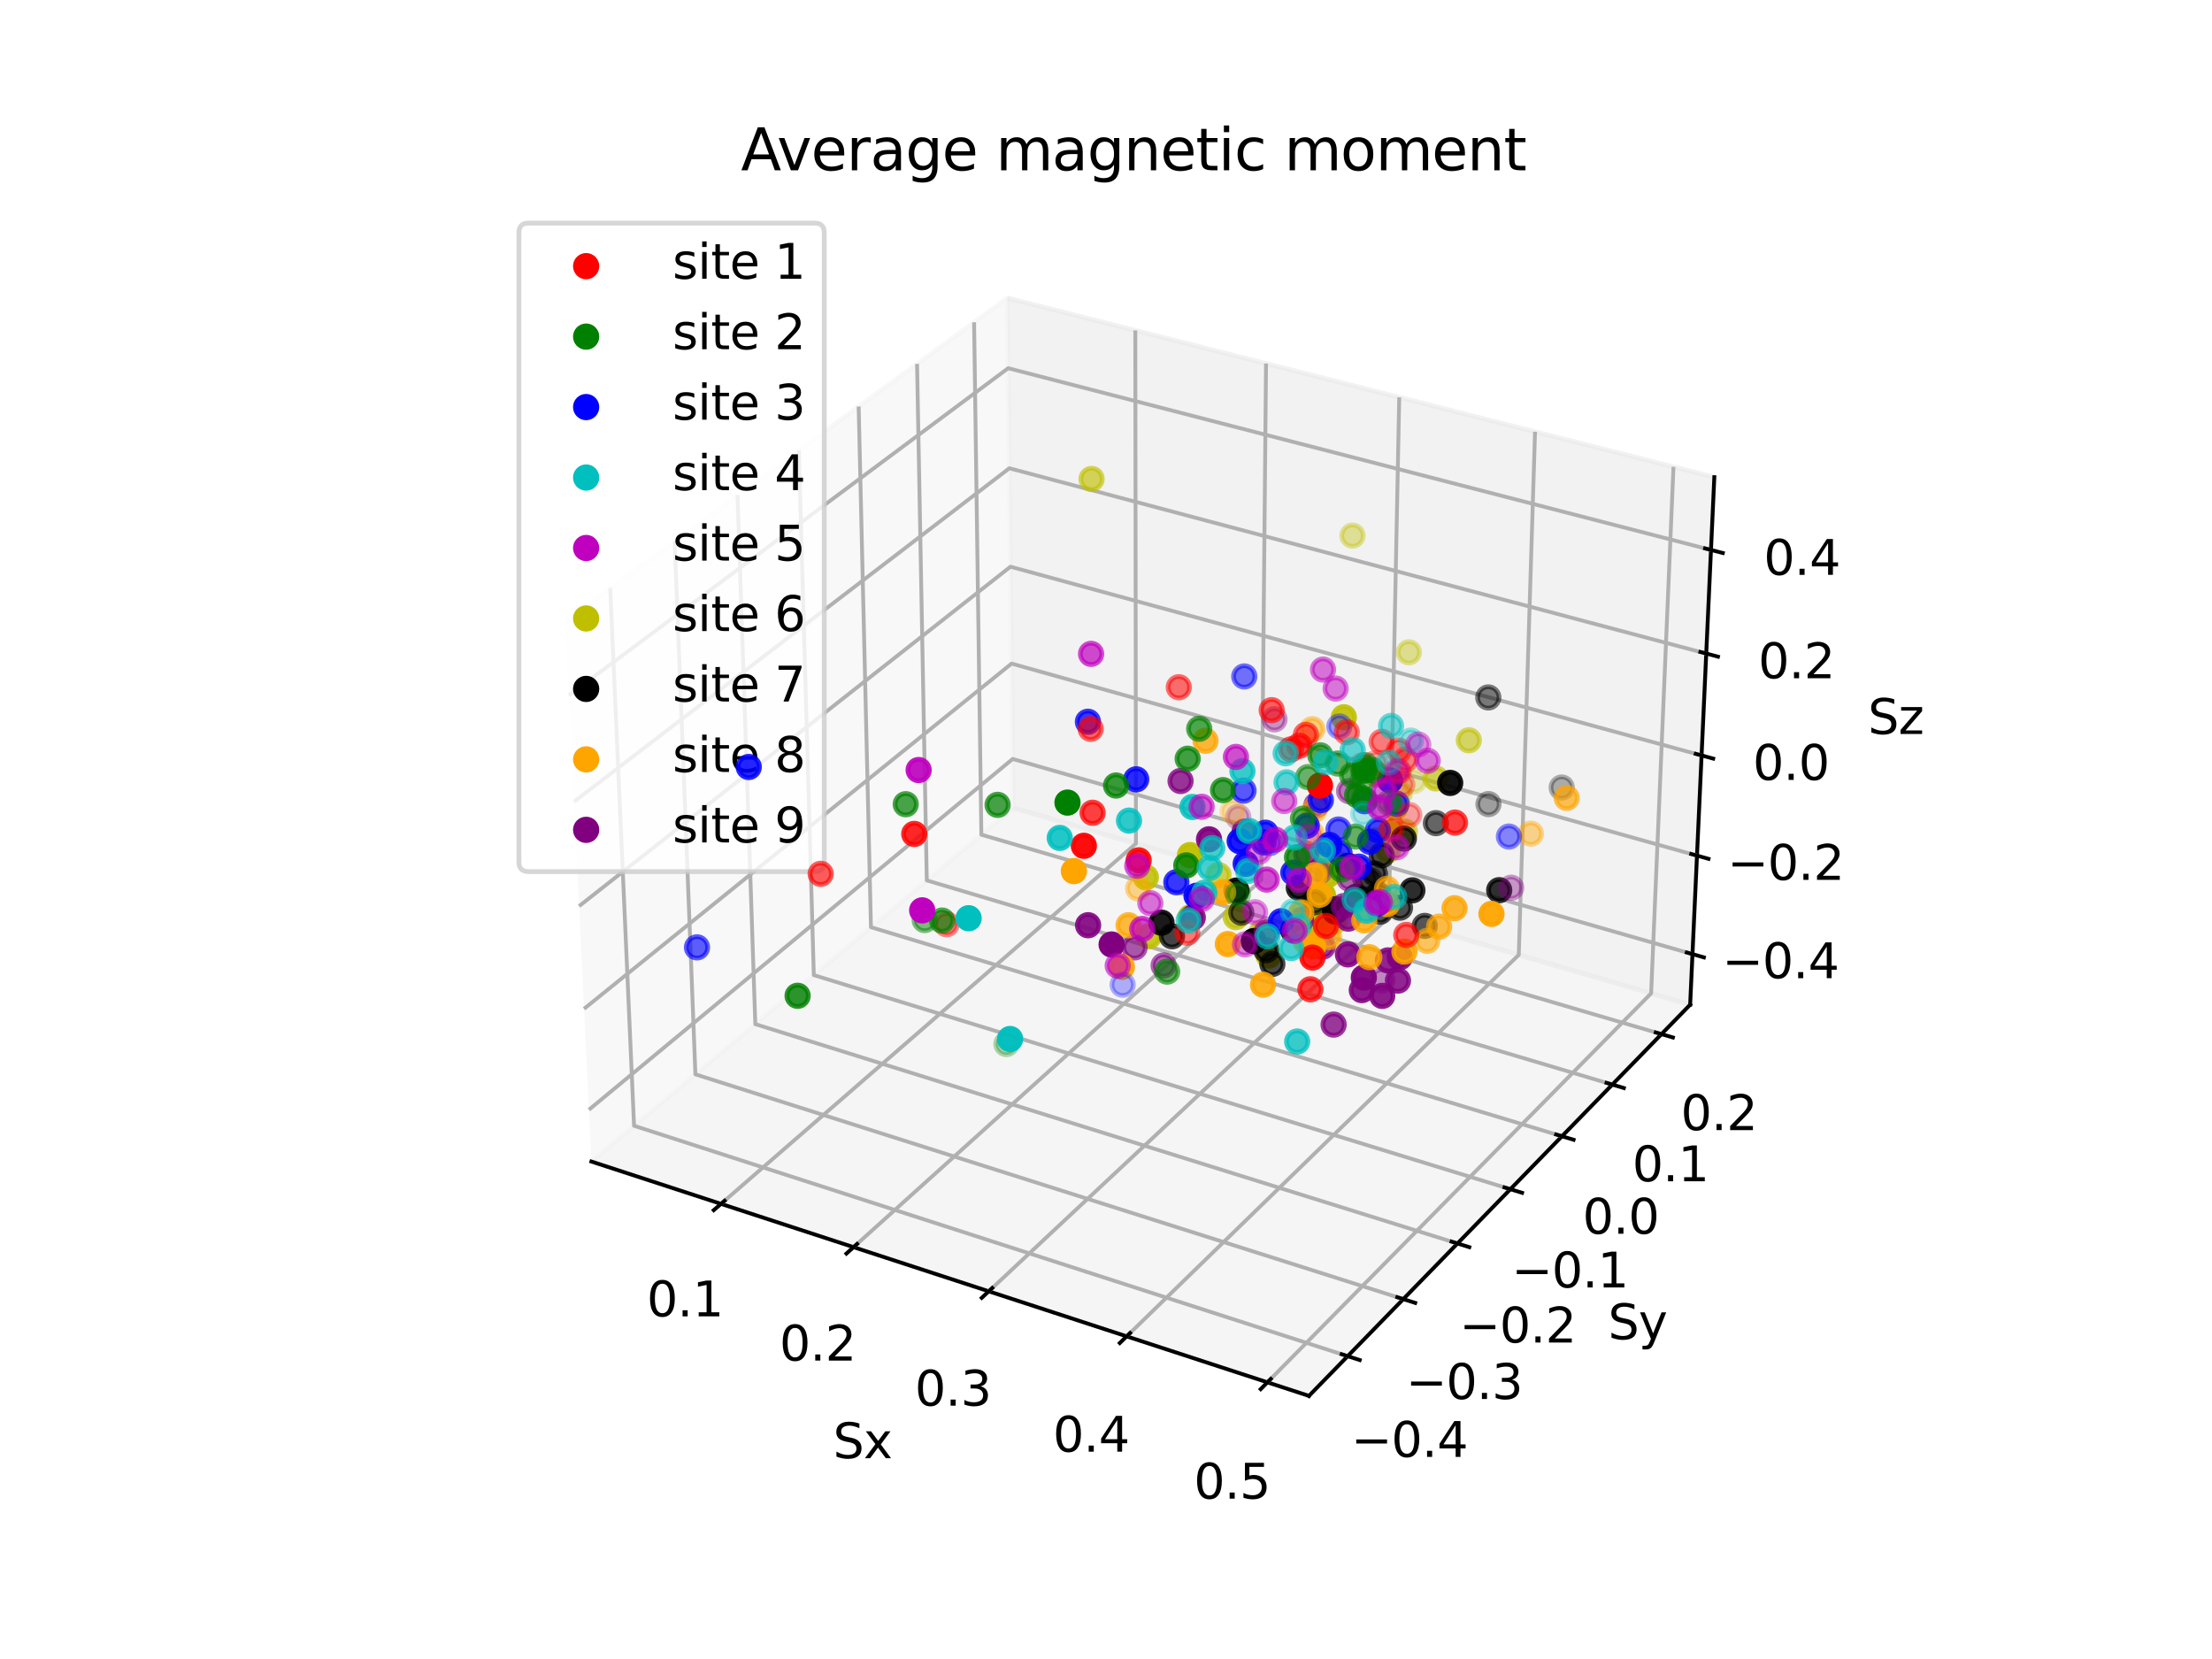 <?xml version="1.0" encoding="utf-8" standalone="no"?>
<!DOCTYPE svg PUBLIC "-//W3C//DTD SVG 1.1//EN"
  "http://www.w3.org/Graphics/SVG/1.1/DTD/svg11.dtd">
<svg xmlns:xlink="http://www.w3.org/1999/xlink" width="460.8pt" height="345.6pt" viewBox="0 0 460.8 345.6" xmlns="http://www.w3.org/2000/svg" version="1.1">
 <defs>
  <style type="text/css">*{stroke-linejoin: round; stroke-linecap: butt}</style>
 </defs>
 <g id="figure_1">
  <g id="patch_1">
   <path d="M 0 345.6 
L 460.8 345.6 
L 460.8 0 
L 0 0 
z
" style="fill: #ffffff"/>
  </g>
  <g id="patch_2">
   <path d="M 103.104 307.584 
L 369.216 307.584 
L 369.216 41.472 
L 103.104 41.472 
z
" style="fill: #ffffff"/>
  </g>
  <g id="pane3d_1">
   <g id="patch_3">
    <path d="M 123.197 241.969 
L 211.076 168.307 
L 209.855 62.074 
L 117.77 129.273 
" style="fill: #f2f2f2; opacity: 0.5; stroke: #f2f2f2; stroke-linejoin: miter"/>
   </g>
  </g>
  <g id="pane3d_2">
   <g id="patch_4">
    <path d="M 211.076 168.307 
L 352.09 209.295 
L 357.123 99.402 
L 209.855 62.074 
" style="fill: #e6e6e6; opacity: 0.5; stroke: #e6e6e6; stroke-linejoin: miter"/>
   </g>
  </g>
  <g id="pane3d_3">
   <g id="patch_5">
    <path d="M 123.197 241.969 
L 272.679 290.79 
L 352.09 209.295 
L 211.076 168.307 
" style="fill: #ececec; opacity: 0.5; stroke: #ececec; stroke-linejoin: miter"/>
   </g>
  </g>
  <g id="axis3d_1">
   <g id="line2d_1">
    <path d="M 123.197 241.969 
L 272.679 290.79 
" style="fill: none; stroke: #000000; stroke-width: 0.8; stroke-linecap: square"/>
   </g>
   <g id="text_1">
    <!-- Sx -->
    <g transform="translate(173.543 303.768) scale(0.1 -0.1)">
     <defs>
      <path id="DejaVuSans-53" d="M 3425 4513 
L 3425 3897 
Q 3066 4069 2747 4153 
Q 2428 4238 2131 4238 
Q 1616 4238 1336 4038 
Q 1056 3838 1056 3469 
Q 1056 3159 1242 3001 
Q 1428 2844 1947 2747 
L 2328 2669 
Q 3034 2534 3370 2195 
Q 3706 1856 3706 1288 
Q 3706 609 3251 259 
Q 2797 -91 1919 -91 
Q 1588 -91 1214 -16 
Q 841 59 441 206 
L 441 856 
Q 825 641 1194 531 
Q 1563 422 1919 422 
Q 2459 422 2753 634 
Q 3047 847 3047 1241 
Q 3047 1584 2836 1778 
Q 2625 1972 2144 2069 
L 1759 2144 
Q 1053 2284 737 2584 
Q 422 2884 422 3419 
Q 422 4038 858 4394 
Q 1294 4750 2059 4750 
Q 2388 4750 2728 4690 
Q 3069 4631 3425 4513 
z
" transform="scale(0.016)"/>
      <path id="DejaVuSans-78" d="M 3513 3500 
L 2247 1797 
L 3578 0 
L 2900 0 
L 1881 1375 
L 863 0 
L 184 0 
L 1544 1831 
L 300 3500 
L 978 3500 
L 1906 2253 
L 2834 3500 
L 3513 3500 
z
" transform="scale(0.016)"/>
     </defs>
     <use xlink:href="#DejaVuSans-53"/>
     <use xlink:href="#DejaVuSans-78" x="63.477"/>
    </g>
   </g>
   <g id="Line3DCollection_1">
    <path d="M 150.198 250.788 
L 236.64 175.738 
L 236.506 68.829 
" style="fill: none; stroke: #b0b0b0; stroke-width: 0.8"/>
    <path d="M 177.809 259.806 
L 262.739 183.324 
L 263.736 75.731 
" style="fill: none; stroke: #b0b0b0; stroke-width: 0.8"/>
    <path d="M 205.973 269.004 
L 289.316 191.049 
L 291.488 82.766 
" style="fill: none; stroke: #b0b0b0; stroke-width: 0.8"/>
    <path d="M 234.706 278.388 
L 316.386 198.917 
L 319.776 89.936 
" style="fill: none; stroke: #b0b0b0; stroke-width: 0.8"/>
    <path d="M 264.025 287.964 
L 343.96 206.932 
L 348.615 97.246 
" style="fill: none; stroke: #b0b0b0; stroke-width: 0.8"/>
   </g>
   <g id="xtick_1">
    <g id="line2d_2">
     <path d="M 150.951 250.134 
L 148.689 252.098 
" style="fill: none; stroke: #000000; stroke-width: 0.8; stroke-linecap: square"/>
    </g>
    <g id="text_2">
     <!-- 0.1 -->
     <g transform="translate(134.736 274.221) scale(0.1 -0.1)">
      <defs>
       <path id="DejaVuSans-30" d="M 2034 4250 
Q 1547 4250 1301 3770 
Q 1056 3291 1056 2328 
Q 1056 1369 1301 889 
Q 1547 409 2034 409 
Q 2525 409 2770 889 
Q 3016 1369 3016 2328 
Q 3016 3291 2770 3770 
Q 2525 4250 2034 4250 
z
M 2034 4750 
Q 2819 4750 3233 4129 
Q 3647 3509 3647 2328 
Q 3647 1150 3233 529 
Q 2819 -91 2034 -91 
Q 1250 -91 836 529 
Q 422 1150 422 2328 
Q 422 3509 836 4129 
Q 1250 4750 2034 4750 
z
" transform="scale(0.016)"/>
       <path id="DejaVuSans-2e" d="M 684 794 
L 1344 794 
L 1344 0 
L 684 0 
L 684 794 
z
" transform="scale(0.016)"/>
       <path id="DejaVuSans-31" d="M 794 531 
L 1825 531 
L 1825 4091 
L 703 3866 
L 703 4441 
L 1819 4666 
L 2450 4666 
L 2450 531 
L 3481 531 
L 3481 0 
L 794 0 
L 794 531 
z
" transform="scale(0.016)"/>
      </defs>
      <use xlink:href="#DejaVuSans-30"/>
      <use xlink:href="#DejaVuSans-2e" x="63.623"/>
      <use xlink:href="#DejaVuSans-31" x="95.41"/>
     </g>
    </g>
   </g>
   <g id="xtick_2">
    <g id="line2d_3">
     <path d="M 178.55 259.139 
L 176.325 261.142 
" style="fill: none; stroke: #000000; stroke-width: 0.8; stroke-linecap: square"/>
    </g>
    <g id="text_3">
     <!-- 0.2 -->
     <g transform="translate(162.376 283.43) scale(0.1 -0.1)">
      <defs>
       <path id="DejaVuSans-32" d="M 1228 531 
L 3431 531 
L 3431 0 
L 469 0 
L 469 531 
Q 828 903 1448 1529 
Q 2069 2156 2228 2338 
Q 2531 2678 2651 2914 
Q 2772 3150 2772 3378 
Q 2772 3750 2511 3984 
Q 2250 4219 1831 4219 
Q 1534 4219 1204 4116 
Q 875 4013 500 3803 
L 500 4441 
Q 881 4594 1212 4672 
Q 1544 4750 1819 4750 
Q 2544 4750 2975 4387 
Q 3406 4025 3406 3419 
Q 3406 3131 3298 2873 
Q 3191 2616 2906 2266 
Q 2828 2175 2409 1742 
Q 1991 1309 1228 531 
z
" transform="scale(0.016)"/>
      </defs>
      <use xlink:href="#DejaVuSans-30"/>
      <use xlink:href="#DejaVuSans-2e" x="63.623"/>
      <use xlink:href="#DejaVuSans-32" x="95.41"/>
     </g>
    </g>
   </g>
   <g id="xtick_3">
    <g id="line2d_4">
     <path d="M 206.7 268.323 
L 204.515 270.367 
" style="fill: none; stroke: #000000; stroke-width: 0.8; stroke-linecap: square"/>
    </g>
    <g id="text_4">
     <!-- 0.3 -->
     <g transform="translate(190.572 292.825) scale(0.1 -0.1)">
      <defs>
       <path id="DejaVuSans-33" d="M 2597 2516 
Q 3050 2419 3304 2112 
Q 3559 1806 3559 1356 
Q 3559 666 3084 287 
Q 2609 -91 1734 -91 
Q 1441 -91 1130 -33 
Q 819 25 488 141 
L 488 750 
Q 750 597 1062 519 
Q 1375 441 1716 441 
Q 2309 441 2620 675 
Q 2931 909 2931 1356 
Q 2931 1769 2642 2001 
Q 2353 2234 1838 2234 
L 1294 2234 
L 1294 2753 
L 1863 2753 
Q 2328 2753 2575 2939 
Q 2822 3125 2822 3475 
Q 2822 3834 2567 4026 
Q 2313 4219 1838 4219 
Q 1578 4219 1281 4162 
Q 984 4106 628 3988 
L 628 4550 
Q 988 4650 1302 4700 
Q 1616 4750 1894 4750 
Q 2613 4750 3031 4423 
Q 3450 4097 3450 3541 
Q 3450 3153 3228 2886 
Q 3006 2619 2597 2516 
z
" transform="scale(0.016)"/>
      </defs>
      <use xlink:href="#DejaVuSans-30"/>
      <use xlink:href="#DejaVuSans-2e" x="63.623"/>
      <use xlink:href="#DejaVuSans-33" x="95.41"/>
     </g>
    </g>
   </g>
   <g id="xtick_4">
    <g id="line2d_5">
     <path d="M 235.419 277.694 
L 233.276 279.779 
" style="fill: none; stroke: #000000; stroke-width: 0.8; stroke-linecap: square"/>
    </g>
    <g id="text_5">
     <!-- 0.4 -->
     <g transform="translate(219.34 302.41) scale(0.1 -0.1)">
      <defs>
       <path id="DejaVuSans-34" d="M 2419 4116 
L 825 1625 
L 2419 1625 
L 2419 4116 
z
M 2253 4666 
L 3047 4666 
L 3047 1625 
L 3713 1625 
L 3713 1100 
L 3047 1100 
L 3047 0 
L 2419 0 
L 2419 1100 
L 313 1100 
L 313 1709 
L 2253 4666 
z
" transform="scale(0.016)"/>
      </defs>
      <use xlink:href="#DejaVuSans-30"/>
      <use xlink:href="#DejaVuSans-2e" x="63.623"/>
      <use xlink:href="#DejaVuSans-34" x="95.41"/>
     </g>
    </g>
   </g>
   <g id="xtick_5">
    <g id="line2d_6">
     <path d="M 264.724 287.255 
L 262.624 289.384 
" style="fill: none; stroke: #000000; stroke-width: 0.8; stroke-linecap: square"/>
    </g>
    <g id="text_6">
     <!-- 0.5 -->
     <g transform="translate(248.698 312.191) scale(0.1 -0.1)">
      <defs>
       <path id="DejaVuSans-35" d="M 691 4666 
L 3169 4666 
L 3169 4134 
L 1269 4134 
L 1269 2991 
Q 1406 3038 1543 3061 
Q 1681 3084 1819 3084 
Q 2600 3084 3056 2656 
Q 3513 2228 3513 1497 
Q 3513 744 3044 326 
Q 2575 -91 1722 -91 
Q 1428 -91 1123 -41 
Q 819 9 494 109 
L 494 744 
Q 775 591 1075 516 
Q 1375 441 1709 441 
Q 2250 441 2565 725 
Q 2881 1009 2881 1497 
Q 2881 1984 2565 2268 
Q 2250 2553 1709 2553 
Q 1456 2553 1204 2497 
Q 953 2441 691 2322 
L 691 4666 
z
" transform="scale(0.016)"/>
      </defs>
      <use xlink:href="#DejaVuSans-30"/>
      <use xlink:href="#DejaVuSans-2e" x="63.623"/>
      <use xlink:href="#DejaVuSans-35" x="95.41"/>
     </g>
    </g>
   </g>
  </g>
  <g id="axis3d_2">
   <g id="line2d_7">
    <path d="M 352.09 209.295 
L 272.679 290.79 
" style="fill: none; stroke: #000000; stroke-width: 0.8; stroke-linecap: square"/>
   </g>
   <g id="text_7">
    <!-- Sy -->
    <g transform="translate(334.999 278.989) scale(0.1 -0.1)">
     <defs>
      <path id="DejaVuSans-79" d="M 2059 -325 
Q 1816 -950 1584 -1140 
Q 1353 -1331 966 -1331 
L 506 -1331 
L 506 -850 
L 844 -850 
Q 1081 -850 1212 -737 
Q 1344 -625 1503 -206 
L 1606 56 
L 191 3500 
L 800 3500 
L 1894 763 
L 2988 3500 
L 3597 3500 
L 2059 -325 
z
" transform="scale(0.016)"/>
     </defs>
     <use xlink:href="#DejaVuSans-53"/>
     <use xlink:href="#DejaVuSans-79" x="63.477"/>
    </g>
   </g>
   <g id="Line3DCollection_2">
    <path d="M 127.116 122.453 
L 132.086 234.519 
L 280.743 282.514 
" style="fill: none; stroke: #b0b0b0; stroke-width: 0.8"/>
    <path d="M 140.542 112.655 
L 144.867 223.806 
L 292.326 270.628 
" style="fill: none; stroke: #b0b0b0; stroke-width: 0.8"/>
    <path d="M 153.635 103.101 
L 157.345 213.346 
L 303.62 259.038 
" style="fill: none; stroke: #b0b0b0; stroke-width: 0.8"/>
    <path d="M 166.408 93.779 
L 169.531 203.132 
L 314.636 247.733 
" style="fill: none; stroke: #b0b0b0; stroke-width: 0.8"/>
    <path d="M 178.873 84.683 
L 181.435 193.153 
L 325.384 236.703 
" style="fill: none; stroke: #b0b0b0; stroke-width: 0.8"/>
    <path d="M 191.04 75.804 
L 193.067 183.403 
L 335.873 225.937 
" style="fill: none; stroke: #b0b0b0; stroke-width: 0.8"/>
    <path d="M 202.921 67.134 
L 204.436 173.874 
L 346.114 215.428 
" style="fill: none; stroke: #b0b0b0; stroke-width: 0.8"/>
   </g>
   <g id="xtick_6">
    <g id="line2d_8">
     <path d="M 279.491 282.11 
L 283.252 283.324 
" style="fill: none; stroke: #000000; stroke-width: 0.8; stroke-linecap: square"/>
    </g>
    <g id="text_8">
     <!-- −0.4 -->
     <g transform="translate(281.448 303.497) scale(0.1 -0.1)">
      <defs>
       <path id="DejaVuSans-2212" d="M 678 2272 
L 4684 2272 
L 4684 1741 
L 678 1741 
L 678 2272 
z
" transform="scale(0.016)"/>
      </defs>
      <use xlink:href="#DejaVuSans-2212"/>
      <use xlink:href="#DejaVuSans-30" x="83.789"/>
      <use xlink:href="#DejaVuSans-2e" x="147.412"/>
      <use xlink:href="#DejaVuSans-34" x="179.199"/>
     </g>
    </g>
   </g>
   <g id="xtick_7">
    <g id="line2d_9">
     <path d="M 291.084 270.234 
L 294.812 271.417 
" style="fill: none; stroke: #000000; stroke-width: 0.8; stroke-linecap: square"/>
    </g>
    <g id="text_9">
     <!-- −0.3 -->
     <g transform="translate(292.875 291.435) scale(0.1 -0.1)">
      <use xlink:href="#DejaVuSans-2212"/>
      <use xlink:href="#DejaVuSans-30" x="83.789"/>
      <use xlink:href="#DejaVuSans-2e" x="147.412"/>
      <use xlink:href="#DejaVuSans-33" x="179.199"/>
     </g>
    </g>
   </g>
   <g id="xtick_8">
    <g id="line2d_10">
     <path d="M 302.389 258.653 
L 306.085 259.808 
" style="fill: none; stroke: #000000; stroke-width: 0.8; stroke-linecap: square"/>
    </g>
    <g id="text_10">
     <!-- −0.2 -->
     <g transform="translate(304.017 279.673) scale(0.1 -0.1)">
      <use xlink:href="#DejaVuSans-2212"/>
      <use xlink:href="#DejaVuSans-30" x="83.789"/>
      <use xlink:href="#DejaVuSans-2e" x="147.412"/>
      <use xlink:href="#DejaVuSans-32" x="179.199"/>
     </g>
    </g>
   </g>
   <g id="xtick_9">
    <g id="line2d_11">
     <path d="M 313.415 247.358 
L 317.079 248.484 
" style="fill: none; stroke: #000000; stroke-width: 0.8; stroke-linecap: square"/>
    </g>
    <g id="text_11">
     <!-- −0.1 -->
     <g transform="translate(314.885 268.201) scale(0.1 -0.1)">
      <use xlink:href="#DejaVuSans-2212"/>
      <use xlink:href="#DejaVuSans-30" x="83.789"/>
      <use xlink:href="#DejaVuSans-2e" x="147.412"/>
      <use xlink:href="#DejaVuSans-31" x="179.199"/>
     </g>
    </g>
   </g>
   <g id="xtick_10">
    <g id="line2d_12">
     <path d="M 324.174 236.336 
L 327.806 237.435 
" style="fill: none; stroke: #000000; stroke-width: 0.8; stroke-linecap: square"/>
    </g>
    <g id="text_12">
     <!-- 0.0 -->
     <g transform="translate(329.679 257.008) scale(0.1 -0.1)">
      <use xlink:href="#DejaVuSans-30"/>
      <use xlink:href="#DejaVuSans-2e" x="63.623"/>
      <use xlink:href="#DejaVuSans-30" x="95.41"/>
     </g>
    </g>
   </g>
   <g id="xtick_11">
    <g id="line2d_13">
     <path d="M 334.674 225.58 
L 338.276 226.653 
" style="fill: none; stroke: #000000; stroke-width: 0.8; stroke-linecap: square"/>
    </g>
    <g id="text_13">
     <!-- 0.1 -->
     <g transform="translate(340.027 246.084) scale(0.1 -0.1)">
      <use xlink:href="#DejaVuSans-30"/>
      <use xlink:href="#DejaVuSans-2e" x="63.623"/>
      <use xlink:href="#DejaVuSans-31" x="95.41"/>
     </g>
    </g>
   </g>
   <g id="xtick_12">
    <g id="line2d_14">
     <path d="M 344.925 215.079 
L 348.496 216.126 
" style="fill: none; stroke: #000000; stroke-width: 0.8; stroke-linecap: square"/>
    </g>
    <g id="text_14">
     <!-- 0.2 -->
     <g transform="translate(350.13 235.42) scale(0.1 -0.1)">
      <use xlink:href="#DejaVuSans-30"/>
      <use xlink:href="#DejaVuSans-2e" x="63.623"/>
      <use xlink:href="#DejaVuSans-32" x="95.41"/>
     </g>
    </g>
   </g>
  </g>
  <g id="axis3d_3">
   <g id="line2d_15">
    <path d="M 352.09 209.295 
L 357.123 99.402 
" style="fill: none; stroke: #000000; stroke-width: 0.8; stroke-linecap: square"/>
   </g>
   <g id="text_15">
    <!-- Sz -->
    <g transform="translate(389.129 152.902) scale(0.1 -0.1)">
     <defs>
      <path id="DejaVuSans-7a" d="M 353 3500 
L 3084 3500 
L 3084 2975 
L 922 459 
L 3084 459 
L 3084 0 
L 275 0 
L 275 525 
L 2438 3041 
L 353 3041 
L 353 3500 
z
" transform="scale(0.016)"/>
     </defs>
     <use xlink:href="#DejaVuSans-53"/>
     <use xlink:href="#DejaVuSans-7a" x="63.477"/>
    </g>
   </g>
   <g id="Line3DCollection_3">
    <path d="M 352.573 198.761 
L 210.959 158.105 
L 122.678 231.183 
" style="fill: none; stroke: #b0b0b0; stroke-width: 0.8"/>
    <path d="M 353.513 178.238 
L 210.73 138.239 
L 121.665 210.158 
" style="fill: none; stroke: #b0b0b0; stroke-width: 0.8"/>
    <path d="M 354.468 157.37 
L 210.498 118.056 
L 120.635 188.767 
" style="fill: none; stroke: #b0b0b0; stroke-width: 0.8"/>
    <path d="M 355.44 136.148 
L 210.262 97.547 
L 119.587 166.999 
" style="fill: none; stroke: #b0b0b0; stroke-width: 0.8"/>
    <path d="M 356.428 114.564 
L 210.023 76.704 
L 118.52 144.844 
" style="fill: none; stroke: #b0b0b0; stroke-width: 0.8"/>
   </g>
   <g id="xtick_13">
    <g id="line2d_16">
     <path d="M 351.384 198.42 
L 354.953 199.444 
" style="fill: none; stroke: #000000; stroke-width: 0.8; stroke-linecap: square"/>
    </g>
    <g id="text_16">
     <!-- −0.4 -->
     <g transform="translate(358.757 203.775) scale(0.1 -0.1)">
      <use xlink:href="#DejaVuSans-2212"/>
      <use xlink:href="#DejaVuSans-30" x="83.789"/>
      <use xlink:href="#DejaVuSans-2e" x="147.412"/>
      <use xlink:href="#DejaVuSans-34" x="179.199"/>
     </g>
    </g>
   </g>
   <g id="xtick_14">
    <g id="line2d_17">
     <path d="M 352.314 177.902 
L 355.914 178.91 
" style="fill: none; stroke: #000000; stroke-width: 0.8; stroke-linecap: square"/>
    </g>
    <g id="text_17">
     <!-- −0.2 -->
     <g transform="translate(359.846 183.293) scale(0.1 -0.1)">
      <use xlink:href="#DejaVuSans-2212"/>
      <use xlink:href="#DejaVuSans-30" x="83.789"/>
      <use xlink:href="#DejaVuSans-2e" x="147.412"/>
      <use xlink:href="#DejaVuSans-32" x="179.199"/>
     </g>
    </g>
   </g>
   <g id="xtick_15">
    <g id="line2d_18">
     <path d="M 353.259 157.04 
L 356.89 158.031 
" style="fill: none; stroke: #000000; stroke-width: 0.8; stroke-linecap: square"/>
    </g>
    <g id="text_18">
     <!-- 0.0 -->
     <g transform="translate(365.143 162.467) scale(0.1 -0.1)">
      <use xlink:href="#DejaVuSans-30"/>
      <use xlink:href="#DejaVuSans-2e" x="63.623"/>
      <use xlink:href="#DejaVuSans-30" x="95.41"/>
     </g>
    </g>
   </g>
   <g id="xtick_16">
    <g id="line2d_19">
     <path d="M 354.22 135.824 
L 357.883 136.798 
" style="fill: none; stroke: #000000; stroke-width: 0.8; stroke-linecap: square"/>
    </g>
    <g id="text_19">
     <!-- 0.2 -->
     <g transform="translate(366.269 141.29) scale(0.1 -0.1)">
      <use xlink:href="#DejaVuSans-30"/>
      <use xlink:href="#DejaVuSans-2e" x="63.623"/>
      <use xlink:href="#DejaVuSans-32" x="95.41"/>
     </g>
    </g>
   </g>
   <g id="xtick_17">
    <g id="line2d_20">
     <path d="M 355.197 114.246 
L 358.893 115.201 
" style="fill: none; stroke: #000000; stroke-width: 0.8; stroke-linecap: square"/>
    </g>
    <g id="text_20">
     <!-- 0.4 -->
     <g transform="translate(367.414 119.752) scale(0.1 -0.1)">
      <use xlink:href="#DejaVuSans-30"/>
      <use xlink:href="#DejaVuSans-2e" x="63.623"/>
      <use xlink:href="#DejaVuSans-34" x="95.41"/>
     </g>
    </g>
   </g>
  </g>
  <g id="axes_1">
   <g id="Path3DCollection_1">
    <defs>
     <path id="C0_0_c985d3cf8a" d="M 0 2.236 
C 0.593 2.236 1.162 2 1.581 1.581 
C 2 1.162 2.236 0.593 2.236 -0 
C 2.236 -0.593 2 -1.162 1.581 -1.581 
C 1.162 -2 0.593 -2.236 0 -2.236 
C -0.593 -2.236 -1.162 -2 -1.581 -1.581 
C -2 -1.162 -2.236 -0.593 -2.236 0 
C -2.236 0.593 -2 1.162 -1.581 1.581 
C -1.162 2 -0.593 2.236 0 2.236 
z
"/>
    </defs>
    <g clip-path="url(#p7a57af0f73)">
     <use xlink:href="#C0_0_c985d3cf8a" x="294.573" y="162.718" style="fill: #bfbf00; fill-opacity: 0.3; stroke: #bfbf00; stroke-opacity: 0.3"/>
    </g>
    <g clip-path="url(#p7a57af0f73)">
     <use xlink:href="#C0_0_c985d3cf8a" x="281.749" y="111.579" style="fill: #bfbf00; fill-opacity: 0.389; stroke: #bfbf00; stroke-opacity: 0.389"/>
    </g>
    <g clip-path="url(#p7a57af0f73)">
     <use xlink:href="#C0_0_c985d3cf8a" x="293.49" y="135.891" style="fill: #bfbf00; fill-opacity: 0.41; stroke: #bfbf00; stroke-opacity: 0.41"/>
    </g>
    <g clip-path="url(#p7a57af0f73)">
     <use xlink:href="#C0_0_c985d3cf8a" x="291.555" y="165.345" style="fill: #bfbf00; fill-opacity: 0.451; stroke: #bfbf00; stroke-opacity: 0.451"/>
    </g>
    <g clip-path="url(#p7a57af0f73)">
     <use xlink:href="#C0_0_c985d3cf8a" x="274.542" y="179.775" style="fill: #bfbf00; fill-opacity: 0.455; stroke: #bfbf00; stroke-opacity: 0.455"/>
    </g>
    <g clip-path="url(#p7a57af0f73)">
     <use xlink:href="#C0_0_c985d3cf8a" x="305.982" y="154.217" style="fill: #bfbf00; fill-opacity: 0.587; stroke: #bfbf00; stroke-opacity: 0.587"/>
    </g>
    <g clip-path="url(#p7a57af0f73)">
     <use xlink:href="#C0_0_c985d3cf8a" x="292.661" y="173.227" style="fill: #bfbf00; fill-opacity: 0.596; stroke: #bfbf00; stroke-opacity: 0.596"/>
    </g>
    <g clip-path="url(#p7a57af0f73)">
     <use xlink:href="#C0_0_c985d3cf8a" x="227.389" y="99.772" style="fill: #bfbf00; fill-opacity: 0.632; stroke: #bfbf00; stroke-opacity: 0.632"/>
    </g>
    <g clip-path="url(#p7a57af0f73)">
     <use xlink:href="#C0_0_c985d3cf8a" x="276.941" y="178.047" style="fill: #bfbf00; fill-opacity: 0.639; stroke: #bfbf00; stroke-opacity: 0.639"/>
    </g>
    <g clip-path="url(#p7a57af0f73)">
     <use xlink:href="#C0_0_c985d3cf8a" x="262.776" y="194.287" style="fill: #bfbf00; fill-opacity: 0.659; stroke: #bfbf00; stroke-opacity: 0.659"/>
    </g>
    <g clip-path="url(#p7a57af0f73)">
     <use xlink:href="#C0_0_c985d3cf8a" x="299.091" y="162.157" style="fill: #bfbf00; fill-opacity: 0.67; stroke: #bfbf00; stroke-opacity: 0.67"/>
    </g>
    <g clip-path="url(#p7a57af0f73)">
     <use xlink:href="#C0_0_c985d3cf8a" x="278.04" y="191.99" style="fill: #bfbf00; fill-opacity: 0.698; stroke: #bfbf00; stroke-opacity: 0.698"/>
    </g>
    <g clip-path="url(#p7a57af0f73)">
     <use xlink:href="#C0_0_c985d3cf8a" x="276.418" y="191.336" style="fill: #bfbf00; fill-opacity: 0.704; stroke: #bfbf00; stroke-opacity: 0.704"/>
    </g>
    <g clip-path="url(#p7a57af0f73)">
     <use xlink:href="#C0_0_c985d3cf8a" x="253.825" y="182.281" style="fill: #bfbf00; fill-opacity: 0.707; stroke: #bfbf00; stroke-opacity: 0.707"/>
    </g>
    <g clip-path="url(#p7a57af0f73)">
     <use xlink:href="#C0_0_c985d3cf8a" x="257.432" y="191.057" style="fill: #bfbf00; fill-opacity: 0.738; stroke: #bfbf00; stroke-opacity: 0.738"/>
    </g>
    <g clip-path="url(#p7a57af0f73)">
     <use xlink:href="#C0_0_c985d3cf8a" x="289.155" y="177.123" style="fill: #bfbf00; fill-opacity: 0.747; stroke: #bfbf00; stroke-opacity: 0.747"/>
    </g>
    <g clip-path="url(#p7a57af0f73)">
     <use xlink:href="#C0_0_c985d3cf8a" x="274.327" y="188.778" style="fill: #bfbf00; fill-opacity: 0.805; stroke: #bfbf00; stroke-opacity: 0.805"/>
    </g>
    <g clip-path="url(#p7a57af0f73)">
     <use xlink:href="#C0_0_c985d3cf8a" x="290.687" y="168.148" style="fill: #bfbf00; fill-opacity: 0.828; stroke: #bfbf00; stroke-opacity: 0.828"/>
    </g>
    <g clip-path="url(#p7a57af0f73)">
     <use xlink:href="#C0_0_c985d3cf8a" x="239.341" y="195.016" style="fill: #bfbf00; fill-opacity: 0.846; stroke: #bfbf00; stroke-opacity: 0.846"/>
    </g>
    <g clip-path="url(#p7a57af0f73)">
     <use xlink:href="#C0_0_c985d3cf8a" x="238.705" y="182.775" style="fill: #bfbf00; fill-opacity: 0.867; stroke: #bfbf00; stroke-opacity: 0.867"/>
    </g>
    <g clip-path="url(#p7a57af0f73)">
     <use xlink:href="#C0_0_c985d3cf8a" x="279.946" y="149.417" style="fill: #bfbf00; fill-opacity: 0.878; stroke: #bfbf00; stroke-opacity: 0.878"/>
    </g>
    <g clip-path="url(#p7a57af0f73)">
     <use xlink:href="#C0_0_c985d3cf8a" x="264.289" y="199.066" style="fill: #bfbf00; fill-opacity: 0.883; stroke: #bfbf00; stroke-opacity: 0.883"/>
    </g>
    <g clip-path="url(#p7a57af0f73)">
     <use xlink:href="#C0_0_c985d3cf8a" x="276.517" y="182.33" style="fill: #bfbf00; fill-opacity: 0.923; stroke: #bfbf00; stroke-opacity: 0.923"/>
    </g>
    <g clip-path="url(#p7a57af0f73)">
     <use xlink:href="#C0_0_c985d3cf8a" x="273.656" y="194.013" style="fill: #bfbf00; fill-opacity: 0.928; stroke: #bfbf00; stroke-opacity: 0.928"/>
    </g>
    <g clip-path="url(#p7a57af0f73)">
     <use xlink:href="#C0_0_c985d3cf8a" x="286.357" y="175.098" style="fill: #bfbf00; fill-opacity: 0.936; stroke: #bfbf00; stroke-opacity: 0.936"/>
    </g>
    <g clip-path="url(#p7a57af0f73)">
     <use xlink:href="#C0_0_c985d3cf8a" x="247.899" y="178.125" style="fill: #bfbf00; fill-opacity: 0.939; stroke: #bfbf00; stroke-opacity: 0.939"/>
    </g>
    <g clip-path="url(#p7a57af0f73)">
     <use xlink:href="#C0_0_c985d3cf8a" x="270.171" y="192.524" style="fill: #bfbf00; fill-opacity: 0.952; stroke: #bfbf00; stroke-opacity: 0.952"/>
    </g>
    <g clip-path="url(#p7a57af0f73)">
     <use xlink:href="#C0_0_c985d3cf8a" x="289.612" y="173.6" style="fill: #bfbf00; fill-opacity: 0.968; stroke: #bfbf00; stroke-opacity: 0.968"/>
    </g>
    <g clip-path="url(#p7a57af0f73)">
     <use xlink:href="#C0_0_c985d3cf8a" x="248.009" y="191.088" style="fill: #bfbf00; fill-opacity: 0.97; stroke: #bfbf00; stroke-opacity: 0.97"/>
    </g>
    <g clip-path="url(#p7a57af0f73)">
     <use xlink:href="#C0_0_c985d3cf8a" x="275.595" y="186.5" style="fill: #bfbf00; stroke: #bfbf00"/>
    </g>
   </g>
   <g id="text_21">
    <!-- Average magnetic moment -->
    <g transform="translate(154.357 35.472) scale(0.12 -0.12)">
     <defs>
      <path id="DejaVuSans-41" d="M 2188 4044 
L 1331 1722 
L 3047 1722 
L 2188 4044 
z
M 1831 4666 
L 2547 4666 
L 4325 0 
L 3669 0 
L 3244 1197 
L 1141 1197 
L 716 0 
L 50 0 
L 1831 4666 
z
" transform="scale(0.016)"/>
      <path id="DejaVuSans-76" d="M 191 3500 
L 800 3500 
L 1894 563 
L 2988 3500 
L 3597 3500 
L 2284 0 
L 1503 0 
L 191 3500 
z
" transform="scale(0.016)"/>
      <path id="DejaVuSans-65" d="M 3597 1894 
L 3597 1613 
L 953 1613 
Q 991 1019 1311 708 
Q 1631 397 2203 397 
Q 2534 397 2845 478 
Q 3156 559 3463 722 
L 3463 178 
Q 3153 47 2828 -22 
Q 2503 -91 2169 -91 
Q 1331 -91 842 396 
Q 353 884 353 1716 
Q 353 2575 817 3079 
Q 1281 3584 2069 3584 
Q 2775 3584 3186 3129 
Q 3597 2675 3597 1894 
z
M 3022 2063 
Q 3016 2534 2758 2815 
Q 2500 3097 2075 3097 
Q 1594 3097 1305 2825 
Q 1016 2553 972 2059 
L 3022 2063 
z
" transform="scale(0.016)"/>
      <path id="DejaVuSans-72" d="M 2631 2963 
Q 2534 3019 2420 3045 
Q 2306 3072 2169 3072 
Q 1681 3072 1420 2755 
Q 1159 2438 1159 1844 
L 1159 0 
L 581 0 
L 581 3500 
L 1159 3500 
L 1159 2956 
Q 1341 3275 1631 3429 
Q 1922 3584 2338 3584 
Q 2397 3584 2469 3576 
Q 2541 3569 2628 3553 
L 2631 2963 
z
" transform="scale(0.016)"/>
      <path id="DejaVuSans-61" d="M 2194 1759 
Q 1497 1759 1228 1600 
Q 959 1441 959 1056 
Q 959 750 1161 570 
Q 1363 391 1709 391 
Q 2188 391 2477 730 
Q 2766 1069 2766 1631 
L 2766 1759 
L 2194 1759 
z
M 3341 1997 
L 3341 0 
L 2766 0 
L 2766 531 
Q 2569 213 2275 61 
Q 1981 -91 1556 -91 
Q 1019 -91 701 211 
Q 384 513 384 1019 
Q 384 1609 779 1909 
Q 1175 2209 1959 2209 
L 2766 2209 
L 2766 2266 
Q 2766 2663 2505 2880 
Q 2244 3097 1772 3097 
Q 1472 3097 1187 3025 
Q 903 2953 641 2809 
L 641 3341 
Q 956 3463 1253 3523 
Q 1550 3584 1831 3584 
Q 2591 3584 2966 3190 
Q 3341 2797 3341 1997 
z
" transform="scale(0.016)"/>
      <path id="DejaVuSans-67" d="M 2906 1791 
Q 2906 2416 2648 2759 
Q 2391 3103 1925 3103 
Q 1463 3103 1205 2759 
Q 947 2416 947 1791 
Q 947 1169 1205 825 
Q 1463 481 1925 481 
Q 2391 481 2648 825 
Q 2906 1169 2906 1791 
z
M 3481 434 
Q 3481 -459 3084 -895 
Q 2688 -1331 1869 -1331 
Q 1566 -1331 1297 -1286 
Q 1028 -1241 775 -1147 
L 775 -588 
Q 1028 -725 1275 -790 
Q 1522 -856 1778 -856 
Q 2344 -856 2625 -561 
Q 2906 -266 2906 331 
L 2906 616 
Q 2728 306 2450 153 
Q 2172 0 1784 0 
Q 1141 0 747 490 
Q 353 981 353 1791 
Q 353 2603 747 3093 
Q 1141 3584 1784 3584 
Q 2172 3584 2450 3431 
Q 2728 3278 2906 2969 
L 2906 3500 
L 3481 3500 
L 3481 434 
z
" transform="scale(0.016)"/>
      <path id="DejaVuSans-20" transform="scale(0.016)"/>
      <path id="DejaVuSans-6d" d="M 3328 2828 
Q 3544 3216 3844 3400 
Q 4144 3584 4550 3584 
Q 5097 3584 5394 3201 
Q 5691 2819 5691 2113 
L 5691 0 
L 5113 0 
L 5113 2094 
Q 5113 2597 4934 2840 
Q 4756 3084 4391 3084 
Q 3944 3084 3684 2787 
Q 3425 2491 3425 1978 
L 3425 0 
L 2847 0 
L 2847 2094 
Q 2847 2600 2669 2842 
Q 2491 3084 2119 3084 
Q 1678 3084 1418 2786 
Q 1159 2488 1159 1978 
L 1159 0 
L 581 0 
L 581 3500 
L 1159 3500 
L 1159 2956 
Q 1356 3278 1631 3431 
Q 1906 3584 2284 3584 
Q 2666 3584 2933 3390 
Q 3200 3197 3328 2828 
z
" transform="scale(0.016)"/>
      <path id="DejaVuSans-6e" d="M 3513 2113 
L 3513 0 
L 2938 0 
L 2938 2094 
Q 2938 2591 2744 2837 
Q 2550 3084 2163 3084 
Q 1697 3084 1428 2787 
Q 1159 2491 1159 1978 
L 1159 0 
L 581 0 
L 581 3500 
L 1159 3500 
L 1159 2956 
Q 1366 3272 1645 3428 
Q 1925 3584 2291 3584 
Q 2894 3584 3203 3211 
Q 3513 2838 3513 2113 
z
" transform="scale(0.016)"/>
      <path id="DejaVuSans-74" d="M 1172 4494 
L 1172 3500 
L 2356 3500 
L 2356 3053 
L 1172 3053 
L 1172 1153 
Q 1172 725 1289 603 
Q 1406 481 1766 481 
L 2356 481 
L 2356 0 
L 1766 0 
Q 1100 0 847 248 
Q 594 497 594 1153 
L 594 3053 
L 172 3053 
L 172 3500 
L 594 3500 
L 594 4494 
L 1172 4494 
z
" transform="scale(0.016)"/>
      <path id="DejaVuSans-69" d="M 603 3500 
L 1178 3500 
L 1178 0 
L 603 0 
L 603 3500 
z
M 603 4863 
L 1178 4863 
L 1178 4134 
L 603 4134 
L 603 4863 
z
" transform="scale(0.016)"/>
      <path id="DejaVuSans-63" d="M 3122 3366 
L 3122 2828 
Q 2878 2963 2633 3030 
Q 2388 3097 2138 3097 
Q 1578 3097 1268 2742 
Q 959 2388 959 1747 
Q 959 1106 1268 751 
Q 1578 397 2138 397 
Q 2388 397 2633 464 
Q 2878 531 3122 666 
L 3122 134 
Q 2881 22 2623 -34 
Q 2366 -91 2075 -91 
Q 1284 -91 818 406 
Q 353 903 353 1747 
Q 353 2603 823 3093 
Q 1294 3584 2113 3584 
Q 2378 3584 2631 3529 
Q 2884 3475 3122 3366 
z
" transform="scale(0.016)"/>
      <path id="DejaVuSans-6f" d="M 1959 3097 
Q 1497 3097 1228 2736 
Q 959 2375 959 1747 
Q 959 1119 1226 758 
Q 1494 397 1959 397 
Q 2419 397 2687 759 
Q 2956 1122 2956 1747 
Q 2956 2369 2687 2733 
Q 2419 3097 1959 3097 
z
M 1959 3584 
Q 2709 3584 3137 3096 
Q 3566 2609 3566 1747 
Q 3566 888 3137 398 
Q 2709 -91 1959 -91 
Q 1206 -91 779 398 
Q 353 888 353 1747 
Q 353 2609 779 3096 
Q 1206 3584 1959 3584 
z
" transform="scale(0.016)"/>
     </defs>
     <use xlink:href="#DejaVuSans-41"/>
     <use xlink:href="#DejaVuSans-76" x="62.533"/>
     <use xlink:href="#DejaVuSans-65" x="121.713"/>
     <use xlink:href="#DejaVuSans-72" x="183.236"/>
     <use xlink:href="#DejaVuSans-61" x="224.35"/>
     <use xlink:href="#DejaVuSans-67" x="285.629"/>
     <use xlink:href="#DejaVuSans-65" x="349.105"/>
     <use xlink:href="#DejaVuSans-20" x="410.629"/>
     <use xlink:href="#DejaVuSans-6d" x="442.416"/>
     <use xlink:href="#DejaVuSans-61" x="539.828"/>
     <use xlink:href="#DejaVuSans-67" x="601.107"/>
     <use xlink:href="#DejaVuSans-6e" x="664.584"/>
     <use xlink:href="#DejaVuSans-65" x="727.963"/>
     <use xlink:href="#DejaVuSans-74" x="789.486"/>
     <use xlink:href="#DejaVuSans-69" x="828.695"/>
     <use xlink:href="#DejaVuSans-63" x="856.479"/>
     <use xlink:href="#DejaVuSans-20" x="911.459"/>
     <use xlink:href="#DejaVuSans-6d" x="943.246"/>
     <use xlink:href="#DejaVuSans-6f" x="1040.658"/>
     <use xlink:href="#DejaVuSans-6d" x="1101.84"/>
     <use xlink:href="#DejaVuSans-65" x="1199.252"/>
     <use xlink:href="#DejaVuSans-6e" x="1260.775"/>
     <use xlink:href="#DejaVuSans-74" x="1324.154"/>
    </g>
   </g>
   <g id="Path3DCollection_2">
    <defs>
     <path id="C1_0_a17635e7cb" d="M 0 2.236 
C 0.593 2.236 1.162 2 1.581 1.581 
C 2 1.162 2.236 0.593 2.236 -0 
C 2.236 -0.593 2 -1.162 1.581 -1.581 
C 1.162 -2 0.593 -2.236 0 -2.236 
C -0.593 -2.236 -1.162 -2 -1.581 -1.581 
C -2 -1.162 -2.236 -0.593 -2.236 0 
C -2.236 0.593 -2 1.162 -1.581 1.581 
C -1.162 2 -0.593 2.236 0 2.236 
z
"/>
    </defs>
    <g clip-path="url(#p7a57af0f73)">
     <use xlink:href="#C1_0_a17635e7cb" x="325.333" y="164.061" style="fill-opacity: 0.3; stroke: #000000; stroke-opacity: 0.3"/>
    </g>
    <g clip-path="url(#p7a57af0f73)">
     <use xlink:href="#C1_0_a17635e7cb" x="310.076" y="167.509" style="fill-opacity: 0.345; stroke: #000000; stroke-opacity: 0.345"/>
    </g>
    <g clip-path="url(#p7a57af0f73)">
     <use xlink:href="#C1_0_a17635e7cb" x="285.479" y="183.389" style="fill-opacity: 0.458; stroke: #000000; stroke-opacity: 0.458"/>
    </g>
    <g clip-path="url(#p7a57af0f73)">
     <use xlink:href="#C1_0_a17635e7cb" x="310.04" y="145.291" style="fill-opacity: 0.507; stroke: #000000; stroke-opacity: 0.507"/>
    </g>
    <g clip-path="url(#p7a57af0f73)">
     <use xlink:href="#C1_0_a17635e7cb" x="284.375" y="182.949" style="fill-opacity: 0.52; stroke: #000000; stroke-opacity: 0.52"/>
    </g>
    <g clip-path="url(#p7a57af0f73)">
     <use xlink:href="#C1_0_a17635e7cb" x="258.588" y="190.123" style="fill-opacity: 0.582; stroke: #000000; stroke-opacity: 0.582"/>
    </g>
    <g clip-path="url(#p7a57af0f73)">
     <use xlink:href="#C1_0_a17635e7cb" x="299.127" y="171.477" style="fill-opacity: 0.583; stroke: #000000; stroke-opacity: 0.583"/>
    </g>
    <g clip-path="url(#p7a57af0f73)">
     <use xlink:href="#C1_0_a17635e7cb" x="273.829" y="187.969" style="fill-opacity: 0.594; stroke: #000000; stroke-opacity: 0.594"/>
    </g>
    <g clip-path="url(#p7a57af0f73)">
     <use xlink:href="#C1_0_a17635e7cb" x="296.796" y="192.883" style="fill-opacity: 0.645; stroke: #000000; stroke-opacity: 0.645"/>
    </g>
    <g clip-path="url(#p7a57af0f73)">
     <use xlink:href="#C1_0_a17635e7cb" x="287.498" y="189.924" style="fill-opacity: 0.657; stroke: #000000; stroke-opacity: 0.657"/>
    </g>
    <g clip-path="url(#p7a57af0f73)">
     <use xlink:href="#C1_0_a17635e7cb" x="291.644" y="189.079" style="fill-opacity: 0.687; stroke: #000000; stroke-opacity: 0.687"/>
    </g>
    <g clip-path="url(#p7a57af0f73)">
     <use xlink:href="#C1_0_a17635e7cb" x="287.828" y="178.161" style="fill-opacity: 0.696; stroke: #000000; stroke-opacity: 0.696"/>
    </g>
    <g clip-path="url(#p7a57af0f73)">
     <use xlink:href="#C1_0_a17635e7cb" x="286.427" y="181.973" style="fill-opacity: 0.696; stroke: #000000; stroke-opacity: 0.696"/>
    </g>
    <g clip-path="url(#p7a57af0f73)">
     <use xlink:href="#C1_0_a17635e7cb" x="265.051" y="200.808" style="fill-opacity: 0.708; stroke: #000000; stroke-opacity: 0.708"/>
    </g>
    <g clip-path="url(#p7a57af0f73)">
     <use xlink:href="#C1_0_a17635e7cb" x="263.794" y="197.942" style="fill-opacity: 0.718; stroke: #000000; stroke-opacity: 0.718"/>
    </g>
    <g clip-path="url(#p7a57af0f73)">
     <use xlink:href="#C1_0_a17635e7cb" x="244.146" y="195.045" style="fill-opacity: 0.726; stroke: #000000; stroke-opacity: 0.726"/>
    </g>
    <g clip-path="url(#p7a57af0f73)">
     <use xlink:href="#C1_0_a17635e7cb" x="287.127" y="186.402" style="fill-opacity: 0.726; stroke: #000000; stroke-opacity: 0.726"/>
    </g>
    <g clip-path="url(#p7a57af0f73)">
     <use xlink:href="#C1_0_a17635e7cb" x="292.447" y="174.693" style="fill-opacity: 0.762; stroke: #000000; stroke-opacity: 0.762"/>
    </g>
    <g clip-path="url(#p7a57af0f73)">
     <use xlink:href="#C1_0_a17635e7cb" x="278.147" y="189.421" style="fill-opacity: 0.775; stroke: #000000; stroke-opacity: 0.775"/>
    </g>
    <g clip-path="url(#p7a57af0f73)">
     <use xlink:href="#C1_0_a17635e7cb" x="282.544" y="186.796" style="fill-opacity: 0.8; stroke: #000000; stroke-opacity: 0.8"/>
    </g>
    <g clip-path="url(#p7a57af0f73)">
     <use xlink:href="#C1_0_a17635e7cb" x="312.309" y="185.444" style="fill-opacity: 0.807; stroke: #000000; stroke-opacity: 0.807"/>
    </g>
    <g clip-path="url(#p7a57af0f73)">
     <use xlink:href="#C1_0_a17635e7cb" x="294.224" y="185.473" style="fill-opacity: 0.816; stroke: #000000; stroke-opacity: 0.816"/>
    </g>
    <g clip-path="url(#p7a57af0f73)">
     <use xlink:href="#C1_0_a17635e7cb" x="278.128" y="189.91" style="fill-opacity: 0.837; stroke: #000000; stroke-opacity: 0.837"/>
    </g>
    <g clip-path="url(#p7a57af0f73)">
     <use xlink:href="#C1_0_a17635e7cb" x="270.569" y="184.944" style="fill-opacity: 0.854; stroke: #000000; stroke-opacity: 0.854"/>
    </g>
    <g clip-path="url(#p7a57af0f73)">
     <use xlink:href="#C1_0_a17635e7cb" x="241.957" y="192.211" style="fill-opacity: 0.891; stroke: #000000; stroke-opacity: 0.891"/>
    </g>
    <g clip-path="url(#p7a57af0f73)">
     <use xlink:href="#C1_0_a17635e7cb" x="269.381" y="193.795" style="fill-opacity: 0.893; stroke: #000000; stroke-opacity: 0.893"/>
    </g>
    <g clip-path="url(#p7a57af0f73)">
     <use xlink:href="#C1_0_a17635e7cb" x="302.1" y="163.099" style="fill-opacity: 0.916; stroke: #000000; stroke-opacity: 0.916"/>
    </g>
    <g clip-path="url(#p7a57af0f73)">
     <use xlink:href="#C1_0_a17635e7cb" x="257.568" y="185.523" style="fill-opacity: 0.916; stroke: #000000; stroke-opacity: 0.916"/>
    </g>
    <g clip-path="url(#p7a57af0f73)">
     <use xlink:href="#C1_0_a17635e7cb" x="280.814" y="180.378" style="fill-opacity: 0.967; stroke: #000000; stroke-opacity: 0.967"/>
    </g>
    <g clip-path="url(#p7a57af0f73)">
     <use xlink:href="#C1_0_a17635e7cb" x="261.178" y="196.044" style="stroke: #000000"/>
    </g>
   </g>
   <g id="Path3DCollection_3">
    <defs>
     <path id="C2_0_761aaa62f0" d="M 0 2.236 
C 0.593 2.236 1.162 2 1.581 1.581 
C 2 1.162 2.236 0.593 2.236 -0 
C 2.236 -0.593 2 -1.162 1.581 -1.581 
C 1.162 -2 0.593 -2.236 0 -2.236 
C -0.593 -2.236 -1.162 -2 -1.581 -1.581 
C -2 -1.162 -2.236 -0.593 -2.236 0 
C -2.236 0.593 -2 1.162 -1.581 1.581 
C -1.162 2 -0.593 2.236 0 2.236 
z
"/>
    </defs>
    <g clip-path="url(#p7a57af0f73)">
     <use xlink:href="#C2_0_761aaa62f0" x="257.957" y="170.177" style="fill: #800080; fill-opacity: 0.3; stroke: #800080; stroke-opacity: 0.3"/>
    </g>
    <g clip-path="url(#p7a57af0f73)">
     <use xlink:href="#C2_0_761aaa62f0" x="274.876" y="181.531" style="fill: #800080; fill-opacity: 0.35; stroke: #800080; stroke-opacity: 0.35"/>
    </g>
    <g clip-path="url(#p7a57af0f73)">
     <use xlink:href="#C2_0_761aaa62f0" x="314.811" y="184.926" style="fill: #800080; fill-opacity: 0.38; stroke: #800080; stroke-opacity: 0.38"/>
    </g>
    <g clip-path="url(#p7a57af0f73)">
     <use xlink:href="#C2_0_761aaa62f0" x="265.5" y="149.845" style="fill: #800080; fill-opacity: 0.398; stroke: #800080; stroke-opacity: 0.398"/>
    </g>
    <g clip-path="url(#p7a57af0f73)">
     <use xlink:href="#C2_0_761aaa62f0" x="287.985" y="204.201" style="fill: #800080; fill-opacity: 0.455; stroke: #800080; stroke-opacity: 0.455"/>
    </g>
    <g clip-path="url(#p7a57af0f73)">
     <use xlink:href="#C2_0_761aaa62f0" x="281.042" y="164.806" style="fill: #800080; fill-opacity: 0.506; stroke: #800080; stroke-opacity: 0.506"/>
    </g>
    <g clip-path="url(#p7a57af0f73)">
     <use xlink:href="#C2_0_761aaa62f0" x="242.405" y="201.127" style="fill: #800080; fill-opacity: 0.592; stroke: #800080; stroke-opacity: 0.592"/>
    </g>
    <g clip-path="url(#p7a57af0f73)">
     <use xlink:href="#C2_0_761aaa62f0" x="281.099" y="183.063" style="fill: #800080; fill-opacity: 0.596; stroke: #800080; stroke-opacity: 0.596"/>
    </g>
    <g clip-path="url(#p7a57af0f73)">
     <use xlink:href="#C2_0_761aaa62f0" x="274.244" y="167.703" style="fill: #800080; fill-opacity: 0.647; stroke: #800080; stroke-opacity: 0.647"/>
    </g>
    <g clip-path="url(#p7a57af0f73)">
     <use xlink:href="#C2_0_761aaa62f0" x="236.356" y="197.362" style="fill: #800080; fill-opacity: 0.65; stroke: #800080; stroke-opacity: 0.65"/>
    </g>
    <g clip-path="url(#p7a57af0f73)">
     <use xlink:href="#C2_0_761aaa62f0" x="279.921" y="188.768" style="fill: #800080; fill-opacity: 0.715; stroke: #800080; stroke-opacity: 0.715"/>
    </g>
    <g clip-path="url(#p7a57af0f73)">
     <use xlink:href="#C2_0_761aaa62f0" x="263.828" y="194.288" style="fill: #800080; fill-opacity: 0.721; stroke: #800080; stroke-opacity: 0.721"/>
    </g>
    <g clip-path="url(#p7a57af0f73)">
     <use xlink:href="#C2_0_761aaa62f0" x="272.118" y="177.898" style="fill: #800080; fill-opacity: 0.733; stroke: #800080; stroke-opacity: 0.733"/>
    </g>
    <g clip-path="url(#p7a57af0f73)">
     <use xlink:href="#C2_0_761aaa62f0" x="275.556" y="197.201" style="fill: #800080; fill-opacity: 0.761; stroke: #800080; stroke-opacity: 0.761"/>
    </g>
    <g clip-path="url(#p7a57af0f73)">
     <use xlink:href="#C2_0_761aaa62f0" x="277.815" y="213.443" style="fill: #800080; fill-opacity: 0.77; stroke: #800080; stroke-opacity: 0.77"/>
    </g>
    <g clip-path="url(#p7a57af0f73)">
     <use xlink:href="#C2_0_761aaa62f0" x="245.934" y="162.698" style="fill: #800080; fill-opacity: 0.783; stroke: #800080; stroke-opacity: 0.783"/>
    </g>
    <g clip-path="url(#p7a57af0f73)">
     <use xlink:href="#C2_0_761aaa62f0" x="259.271" y="173.243" style="fill: #800080; fill-opacity: 0.813; stroke: #800080; stroke-opacity: 0.813"/>
    </g>
    <g clip-path="url(#p7a57af0f73)">
     <use xlink:href="#C2_0_761aaa62f0" x="280.867" y="191.363" style="fill: #800080; fill-opacity: 0.841; stroke: #800080; stroke-opacity: 0.841"/>
    </g>
    <g clip-path="url(#p7a57af0f73)">
     <use xlink:href="#C2_0_761aaa62f0" x="271.036" y="191.643" style="fill: #800080; fill-opacity: 0.846; stroke: #800080; stroke-opacity: 0.846"/>
    </g>
    <g clip-path="url(#p7a57af0f73)">
     <use xlink:href="#C2_0_761aaa62f0" x="291.222" y="204.28" style="fill: #800080; fill-opacity: 0.846; stroke: #800080; stroke-opacity: 0.846"/>
    </g>
    <g clip-path="url(#p7a57af0f73)">
     <use xlink:href="#C2_0_761aaa62f0" x="289.139" y="200.07" style="fill: #800080; fill-opacity: 0.854; stroke: #800080; stroke-opacity: 0.854"/>
    </g>
    <g clip-path="url(#p7a57af0f73)">
     <use xlink:href="#C2_0_761aaa62f0" x="248.48" y="191.144" style="fill: #800080; fill-opacity: 0.863; stroke: #800080; stroke-opacity: 0.863"/>
    </g>
    <g clip-path="url(#p7a57af0f73)">
     <use xlink:href="#C2_0_761aaa62f0" x="280.799" y="198.817" style="fill: #800080; fill-opacity: 0.882; stroke: #800080; stroke-opacity: 0.882"/>
    </g>
    <g clip-path="url(#p7a57af0f73)">
     <use xlink:href="#C2_0_761aaa62f0" x="287.945" y="207.463" style="fill: #800080; fill-opacity: 0.886; stroke: #800080; stroke-opacity: 0.886"/>
    </g>
    <g clip-path="url(#p7a57af0f73)">
     <use xlink:href="#C2_0_761aaa62f0" x="283.69" y="206.259" style="fill: #800080; fill-opacity: 0.889; stroke: #800080; stroke-opacity: 0.889"/>
    </g>
    <g clip-path="url(#p7a57af0f73)">
     <use xlink:href="#C2_0_761aaa62f0" x="226.67" y="192.741" style="fill: #800080; fill-opacity: 0.897; stroke: #800080; stroke-opacity: 0.897"/>
    </g>
    <g clip-path="url(#p7a57af0f73)">
     <use xlink:href="#C2_0_761aaa62f0" x="291.6" y="199.425" style="fill: #800080; fill-opacity: 0.902; stroke: #800080; stroke-opacity: 0.902"/>
    </g>
    <g clip-path="url(#p7a57af0f73)">
     <use xlink:href="#C2_0_761aaa62f0" x="251.862" y="174.845" style="fill: #800080; fill-opacity: 0.92; stroke: #800080; stroke-opacity: 0.92"/>
    </g>
    <g clip-path="url(#p7a57af0f73)">
     <use xlink:href="#C2_0_761aaa62f0" x="284.111" y="203.648" style="fill: #800080; fill-opacity: 0.95; stroke: #800080; stroke-opacity: 0.95"/>
    </g>
    <g clip-path="url(#p7a57af0f73)">
     <use xlink:href="#C2_0_761aaa62f0" x="231.572" y="196.756" style="fill: #800080; stroke: #800080"/>
    </g>
   </g>
   <g id="legend_1">
    <g id="patch_6">
     <path d="M 110.104 181.575 
L 169.706 181.575 
Q 171.706 181.575 171.706 179.575 
L 171.706 48.472 
Q 171.706 46.472 169.706 46.472 
L 110.104 46.472 
Q 108.104 46.472 108.104 48.472 
L 108.104 179.575 
Q 108.104 181.575 110.104 181.575 
z
" style="fill: #ffffff; opacity: 0.8; stroke: #cccccc; stroke-linejoin: miter"/>
    </g>
    <g id="Path3DCollection_4">
     <defs>
      <path id="m827fa9c069" d="M 0 2.236 
C 0.593 2.236 1.162 2 1.581 1.581 
C 2 1.162 2.236 0.593 2.236 0 
C 2.236 -0.593 2 -1.162 1.581 -1.581 
C 1.162 -2 0.593 -2.236 0 -2.236 
C -0.593 -2.236 -1.162 -2 -1.581 -1.581 
C -2 -1.162 -2.236 -0.593 -2.236 0 
C -2.236 0.593 -2 1.162 -1.581 1.581 
C -1.162 2 -0.593 2.236 0 2.236 
z
" style="stroke: #ff0000"/>
     </defs>
     <g>
      <use xlink:href="#m827fa9c069" x="122.104" y="55.445" style="fill: #ff0000; stroke: #ff0000"/>
     </g>
    </g>
    <g id="text_22">
     <!-- site 1 -->
     <g transform="translate(140.104 58.07) scale(0.1 -0.1)">
      <defs>
       <path id="DejaVuSans-73" d="M 2834 3397 
L 2834 2853 
Q 2591 2978 2328 3040 
Q 2066 3103 1784 3103 
Q 1356 3103 1142 2972 
Q 928 2841 928 2578 
Q 928 2378 1081 2264 
Q 1234 2150 1697 2047 
L 1894 2003 
Q 2506 1872 2764 1633 
Q 3022 1394 3022 966 
Q 3022 478 2636 193 
Q 2250 -91 1575 -91 
Q 1294 -91 989 -36 
Q 684 19 347 128 
L 347 722 
Q 666 556 975 473 
Q 1284 391 1588 391 
Q 1994 391 2212 530 
Q 2431 669 2431 922 
Q 2431 1156 2273 1281 
Q 2116 1406 1581 1522 
L 1381 1569 
Q 847 1681 609 1914 
Q 372 2147 372 2553 
Q 372 3047 722 3315 
Q 1072 3584 1716 3584 
Q 2034 3584 2315 3537 
Q 2597 3491 2834 3397 
z
" transform="scale(0.016)"/>
      </defs>
      <use xlink:href="#DejaVuSans-73"/>
      <use xlink:href="#DejaVuSans-69" x="52.1"/>
      <use xlink:href="#DejaVuSans-74" x="79.883"/>
      <use xlink:href="#DejaVuSans-65" x="119.092"/>
      <use xlink:href="#DejaVuSans-20" x="180.615"/>
      <use xlink:href="#DejaVuSans-31" x="212.402"/>
     </g>
    </g>
    <g id="Path3DCollection_5">
     <defs>
      <path id="m4a955faf43" d="M 0 2.236 
C 0.593 2.236 1.162 2 1.581 1.581 
C 2 1.162 2.236 0.593 2.236 0 
C 2.236 -0.593 2 -1.162 1.581 -1.581 
C 1.162 -2 0.593 -2.236 0 -2.236 
C -0.593 -2.236 -1.162 -2 -1.581 -1.581 
C -2 -1.162 -2.236 -0.593 -2.236 0 
C -2.236 0.593 -2 1.162 -1.581 1.581 
C -1.162 2 -0.593 2.236 0 2.236 
z
" style="stroke: #008000"/>
     </defs>
     <g>
      <use xlink:href="#m4a955faf43" x="122.104" y="70.124" style="fill: #008000; stroke: #008000"/>
     </g>
    </g>
    <g id="text_23">
     <!-- site 2 -->
     <g transform="translate(140.104 72.749) scale(0.1 -0.1)">
      <use xlink:href="#DejaVuSans-73"/>
      <use xlink:href="#DejaVuSans-69" x="52.1"/>
      <use xlink:href="#DejaVuSans-74" x="79.883"/>
      <use xlink:href="#DejaVuSans-65" x="119.092"/>
      <use xlink:href="#DejaVuSans-20" x="180.615"/>
      <use xlink:href="#DejaVuSans-32" x="212.402"/>
     </g>
    </g>
    <g id="Path3DCollection_6">
     <defs>
      <path id="mfcb7da2aec" d="M 0 2.236 
C 0.593 2.236 1.162 2 1.581 1.581 
C 2 1.162 2.236 0.593 2.236 0 
C 2.236 -0.593 2 -1.162 1.581 -1.581 
C 1.162 -2 0.593 -2.236 0 -2.236 
C -0.593 -2.236 -1.162 -2 -1.581 -1.581 
C -2 -1.162 -2.236 -0.593 -2.236 0 
C -2.236 0.593 -2 1.162 -1.581 1.581 
C -1.162 2 -0.593 2.236 0 2.236 
z
" style="stroke: #0000ff"/>
     </defs>
     <g>
      <use xlink:href="#mfcb7da2aec" x="122.104" y="84.802" style="fill: #0000ff; stroke: #0000ff"/>
     </g>
    </g>
    <g id="text_24">
     <!-- site 3 -->
     <g transform="translate(140.104 87.427) scale(0.1 -0.1)">
      <use xlink:href="#DejaVuSans-73"/>
      <use xlink:href="#DejaVuSans-69" x="52.1"/>
      <use xlink:href="#DejaVuSans-74" x="79.883"/>
      <use xlink:href="#DejaVuSans-65" x="119.092"/>
      <use xlink:href="#DejaVuSans-20" x="180.615"/>
      <use xlink:href="#DejaVuSans-33" x="212.402"/>
     </g>
    </g>
    <g id="Path3DCollection_7">
     <defs>
      <path id="mbb19dce9ea" d="M 0 2.236 
C 0.593 2.236 1.162 2 1.581 1.581 
C 2 1.162 2.236 0.593 2.236 0 
C 2.236 -0.593 2 -1.162 1.581 -1.581 
C 1.162 -2 0.593 -2.236 0 -2.236 
C -0.593 -2.236 -1.162 -2 -1.581 -1.581 
C -2 -1.162 -2.236 -0.593 -2.236 0 
C -2.236 0.593 -2 1.162 -1.581 1.581 
C -1.162 2 -0.593 2.236 0 2.236 
z
" style="stroke: #00bfbf"/>
     </defs>
     <g>
      <use xlink:href="#mbb19dce9ea" x="122.104" y="99.48" style="fill: #00bfbf; stroke: #00bfbf"/>
     </g>
    </g>
    <g id="text_25">
     <!-- site 4 -->
     <g transform="translate(140.104 102.105) scale(0.1 -0.1)">
      <use xlink:href="#DejaVuSans-73"/>
      <use xlink:href="#DejaVuSans-69" x="52.1"/>
      <use xlink:href="#DejaVuSans-74" x="79.883"/>
      <use xlink:href="#DejaVuSans-65" x="119.092"/>
      <use xlink:href="#DejaVuSans-20" x="180.615"/>
      <use xlink:href="#DejaVuSans-34" x="212.402"/>
     </g>
    </g>
    <g id="Path3DCollection_8">
     <defs>
      <path id="m7f8859d470" d="M 0 2.236 
C 0.593 2.236 1.162 2 1.581 1.581 
C 2 1.162 2.236 0.593 2.236 0 
C 2.236 -0.593 2 -1.162 1.581 -1.581 
C 1.162 -2 0.593 -2.236 0 -2.236 
C -0.593 -2.236 -1.162 -2 -1.581 -1.581 
C -2 -1.162 -2.236 -0.593 -2.236 0 
C -2.236 0.593 -2 1.162 -1.581 1.581 
C -1.162 2 -0.593 2.236 0 2.236 
z
" style="stroke: #bf00bf"/>
     </defs>
     <g>
      <use xlink:href="#m7f8859d470" x="122.104" y="114.158" style="fill: #bf00bf; stroke: #bf00bf"/>
     </g>
    </g>
    <g id="text_26">
     <!-- site 5 -->
     <g transform="translate(140.104 116.783) scale(0.1 -0.1)">
      <use xlink:href="#DejaVuSans-73"/>
      <use xlink:href="#DejaVuSans-69" x="52.1"/>
      <use xlink:href="#DejaVuSans-74" x="79.883"/>
      <use xlink:href="#DejaVuSans-65" x="119.092"/>
      <use xlink:href="#DejaVuSans-20" x="180.615"/>
      <use xlink:href="#DejaVuSans-35" x="212.402"/>
     </g>
    </g>
    <g id="Path3DCollection_9">
     <defs>
      <path id="m8e1b843c9c" d="M 0 2.236 
C 0.593 2.236 1.162 2 1.581 1.581 
C 2 1.162 2.236 0.593 2.236 0 
C 2.236 -0.593 2 -1.162 1.581 -1.581 
C 1.162 -2 0.593 -2.236 0 -2.236 
C -0.593 -2.236 -1.162 -2 -1.581 -1.581 
C -2 -1.162 -2.236 -0.593 -2.236 0 
C -2.236 0.593 -2 1.162 -1.581 1.581 
C -1.162 2 -0.593 2.236 0 2.236 
z
" style="stroke: #bfbf00"/>
     </defs>
     <g>
      <use xlink:href="#m8e1b843c9c" x="122.104" y="128.836" style="fill: #bfbf00; stroke: #bfbf00"/>
     </g>
    </g>
    <g id="text_27">
     <!-- site 6 -->
     <g transform="translate(140.104 131.461) scale(0.1 -0.1)">
      <defs>
       <path id="DejaVuSans-36" d="M 2113 2584 
Q 1688 2584 1439 2293 
Q 1191 2003 1191 1497 
Q 1191 994 1439 701 
Q 1688 409 2113 409 
Q 2538 409 2786 701 
Q 3034 994 3034 1497 
Q 3034 2003 2786 2293 
Q 2538 2584 2113 2584 
z
M 3366 4563 
L 3366 3988 
Q 3128 4100 2886 4159 
Q 2644 4219 2406 4219 
Q 1781 4219 1451 3797 
Q 1122 3375 1075 2522 
Q 1259 2794 1537 2939 
Q 1816 3084 2150 3084 
Q 2853 3084 3261 2657 
Q 3669 2231 3669 1497 
Q 3669 778 3244 343 
Q 2819 -91 2113 -91 
Q 1303 -91 875 529 
Q 447 1150 447 2328 
Q 447 3434 972 4092 
Q 1497 4750 2381 4750 
Q 2619 4750 2861 4703 
Q 3103 4656 3366 4563 
z
" transform="scale(0.016)"/>
      </defs>
      <use xlink:href="#DejaVuSans-73"/>
      <use xlink:href="#DejaVuSans-69" x="52.1"/>
      <use xlink:href="#DejaVuSans-74" x="79.883"/>
      <use xlink:href="#DejaVuSans-65" x="119.092"/>
      <use xlink:href="#DejaVuSans-20" x="180.615"/>
      <use xlink:href="#DejaVuSans-36" x="212.402"/>
     </g>
    </g>
    <g id="Path3DCollection_10">
     <defs>
      <path id="m07e1ba8d32" d="M 0 2.236 
C 0.593 2.236 1.162 2 1.581 1.581 
C 2 1.162 2.236 0.593 2.236 0 
C 2.236 -0.593 2 -1.162 1.581 -1.581 
C 1.162 -2 0.593 -2.236 0 -2.236 
C -0.593 -2.236 -1.162 -2 -1.581 -1.581 
C -2 -1.162 -2.236 -0.593 -2.236 0 
C -2.236 0.593 -2 1.162 -1.581 1.581 
C -1.162 2 -0.593 2.236 0 2.236 
z
" style="stroke: #000000"/>
     </defs>
     <g>
      <use xlink:href="#m07e1ba8d32" x="122.104" y="143.514" style="stroke: #000000"/>
     </g>
    </g>
    <g id="text_28">
     <!-- site 7 -->
     <g transform="translate(140.104 146.139) scale(0.1 -0.1)">
      <defs>
       <path id="DejaVuSans-37" d="M 525 4666 
L 3525 4666 
L 3525 4397 
L 1831 0 
L 1172 0 
L 2766 4134 
L 525 4134 
L 525 4666 
z
" transform="scale(0.016)"/>
      </defs>
      <use xlink:href="#DejaVuSans-73"/>
      <use xlink:href="#DejaVuSans-69" x="52.1"/>
      <use xlink:href="#DejaVuSans-74" x="79.883"/>
      <use xlink:href="#DejaVuSans-65" x="119.092"/>
      <use xlink:href="#DejaVuSans-20" x="180.615"/>
      <use xlink:href="#DejaVuSans-37" x="212.402"/>
     </g>
    </g>
    <g id="Path3DCollection_11">
     <defs>
      <path id="md50a6733e4" d="M 0 2.236 
C 0.593 2.236 1.162 2 1.581 1.581 
C 2 1.162 2.236 0.593 2.236 0 
C 2.236 -0.593 2 -1.162 1.581 -1.581 
C 1.162 -2 0.593 -2.236 0 -2.236 
C -0.593 -2.236 -1.162 -2 -1.581 -1.581 
C -2 -1.162 -2.236 -0.593 -2.236 0 
C -2.236 0.593 -2 1.162 -1.581 1.581 
C -1.162 2 -0.593 2.236 0 2.236 
z
" style="stroke: #ffa500"/>
     </defs>
     <g>
      <use xlink:href="#md50a6733e4" x="122.104" y="158.192" style="fill: #ffa500; stroke: #ffa500"/>
     </g>
    </g>
    <g id="text_29">
     <!-- site 8 -->
     <g transform="translate(140.104 160.817) scale(0.1 -0.1)">
      <defs>
       <path id="DejaVuSans-38" d="M 2034 2216 
Q 1584 2216 1326 1975 
Q 1069 1734 1069 1313 
Q 1069 891 1326 650 
Q 1584 409 2034 409 
Q 2484 409 2743 651 
Q 3003 894 3003 1313 
Q 3003 1734 2745 1975 
Q 2488 2216 2034 2216 
z
M 1403 2484 
Q 997 2584 770 2862 
Q 544 3141 544 3541 
Q 544 4100 942 4425 
Q 1341 4750 2034 4750 
Q 2731 4750 3128 4425 
Q 3525 4100 3525 3541 
Q 3525 3141 3298 2862 
Q 3072 2584 2669 2484 
Q 3125 2378 3379 2068 
Q 3634 1759 3634 1313 
Q 3634 634 3220 271 
Q 2806 -91 2034 -91 
Q 1263 -91 848 271 
Q 434 634 434 1313 
Q 434 1759 690 2068 
Q 947 2378 1403 2484 
z
M 1172 3481 
Q 1172 3119 1398 2916 
Q 1625 2713 2034 2713 
Q 2441 2713 2670 2916 
Q 2900 3119 2900 3481 
Q 2900 3844 2670 4047 
Q 2441 4250 2034 4250 
Q 1625 4250 1398 4047 
Q 1172 3844 1172 3481 
z
" transform="scale(0.016)"/>
      </defs>
      <use xlink:href="#DejaVuSans-73"/>
      <use xlink:href="#DejaVuSans-69" x="52.1"/>
      <use xlink:href="#DejaVuSans-74" x="79.883"/>
      <use xlink:href="#DejaVuSans-65" x="119.092"/>
      <use xlink:href="#DejaVuSans-20" x="180.615"/>
      <use xlink:href="#DejaVuSans-38" x="212.402"/>
     </g>
    </g>
    <g id="Path3DCollection_12">
     <defs>
      <path id="m679114284e" d="M 0 2.236 
C 0.593 2.236 1.162 2 1.581 1.581 
C 2 1.162 2.236 0.593 2.236 0 
C 2.236 -0.593 2 -1.162 1.581 -1.581 
C 1.162 -2 0.593 -2.236 0 -2.236 
C -0.593 -2.236 -1.162 -2 -1.581 -1.581 
C -2 -1.162 -2.236 -0.593 -2.236 0 
C -2.236 0.593 -2 1.162 -1.581 1.581 
C -1.162 2 -0.593 2.236 0 2.236 
z
" style="stroke: #800080"/>
     </defs>
     <g>
      <use xlink:href="#m679114284e" x="122.104" y="172.87" style="fill: #800080; stroke: #800080"/>
     </g>
    </g>
    <g id="text_30">
     <!-- site 9 -->
     <g transform="translate(140.104 175.495) scale(0.1 -0.1)">
      <defs>
       <path id="DejaVuSans-39" d="M 703 97 
L 703 672 
Q 941 559 1184 500 
Q 1428 441 1663 441 
Q 2288 441 2617 861 
Q 2947 1281 2994 2138 
Q 2813 1869 2534 1725 
Q 2256 1581 1919 1581 
Q 1219 1581 811 2004 
Q 403 2428 403 3163 
Q 403 3881 828 4315 
Q 1253 4750 1959 4750 
Q 2769 4750 3195 4129 
Q 3622 3509 3622 2328 
Q 3622 1225 3098 567 
Q 2575 -91 1691 -91 
Q 1453 -91 1209 -44 
Q 966 3 703 97 
z
M 1959 2075 
Q 2384 2075 2632 2365 
Q 2881 2656 2881 3163 
Q 2881 3666 2632 3958 
Q 2384 4250 1959 4250 
Q 1534 4250 1286 3958 
Q 1038 3666 1038 3163 
Q 1038 2656 1286 2365 
Q 1534 2075 1959 2075 
z
" transform="scale(0.016)"/>
      </defs>
      <use xlink:href="#DejaVuSans-73"/>
      <use xlink:href="#DejaVuSans-69" x="52.1"/>
      <use xlink:href="#DejaVuSans-74" x="79.883"/>
      <use xlink:href="#DejaVuSans-65" x="119.092"/>
      <use xlink:href="#DejaVuSans-20" x="180.615"/>
      <use xlink:href="#DejaVuSans-39" x="212.402"/>
     </g>
    </g>
   </g>
   <g id="Path3DCollection_13">
    <defs>
     <path id="C3_0_ac241db2be" d="M 0 2.236 
C 0.593 2.236 1.162 2 1.581 1.581 
C 2 1.162 2.236 0.593 2.236 -0 
C 2.236 -0.593 2 -1.162 1.581 -1.581 
C 1.162 -2 0.593 -2.236 0 -2.236 
C -0.593 -2.236 -1.162 -2 -1.581 -1.581 
C -2 -1.162 -2.236 -0.593 -2.236 0 
C -2.236 0.593 -2 1.162 -1.581 1.581 
C -1.162 2 -0.593 2.236 0 2.236 
z
"/>
    </defs>
    <g clip-path="url(#p7a57af0f73)">
     <use xlink:href="#C3_0_ac241db2be" x="256.776" y="169.064" style="fill: #ffa500; fill-opacity: 0.3; stroke: #ffa500; stroke-opacity: 0.3"/>
    </g>
    <g clip-path="url(#p7a57af0f73)">
     <use xlink:href="#C3_0_ac241db2be" x="318.897" y="173.661" style="fill: #ffa500; fill-opacity: 0.439; stroke: #ffa500; stroke-opacity: 0.439"/>
    </g>
    <g clip-path="url(#p7a57af0f73)">
     <use xlink:href="#C3_0_ac241db2be" x="237.082" y="185.083" style="fill: #ffa500; fill-opacity: 0.441; stroke: #ffa500; stroke-opacity: 0.441"/>
    </g>
    <g clip-path="url(#p7a57af0f73)">
     <use xlink:href="#C3_0_ac241db2be" x="273.375" y="151.901" style="fill: #ffa500; fill-opacity: 0.492; stroke: #ffa500; stroke-opacity: 0.492"/>
    </g>
    <g clip-path="url(#p7a57af0f73)">
     <use xlink:href="#C3_0_ac241db2be" x="273.277" y="173.754" style="fill: #ffa500; fill-opacity: 0.508; stroke: #ffa500; stroke-opacity: 0.508"/>
    </g>
    <g clip-path="url(#p7a57af0f73)">
     <use xlink:href="#C3_0_ac241db2be" x="273.775" y="168.747" style="fill: #ffa500; fill-opacity: 0.517; stroke: #ffa500; stroke-opacity: 0.517"/>
    </g>
    <g clip-path="url(#p7a57af0f73)">
     <use xlink:href="#C3_0_ac241db2be" x="297.319" y="195.996" style="fill: #ffa500; fill-opacity: 0.612; stroke: #ffa500; stroke-opacity: 0.612"/>
    </g>
    <g clip-path="url(#p7a57af0f73)">
     <use xlink:href="#C3_0_ac241db2be" x="276.826" y="195.204" style="fill: #ffa500; fill-opacity: 0.653; stroke: #ffa500; stroke-opacity: 0.653"/>
    </g>
    <g clip-path="url(#p7a57af0f73)">
     <use xlink:href="#C3_0_ac241db2be" x="288.932" y="185.145" style="fill: #ffa500; fill-opacity: 0.668; stroke: #ffa500; stroke-opacity: 0.668"/>
    </g>
    <g clip-path="url(#p7a57af0f73)">
     <use xlink:href="#C3_0_ac241db2be" x="326.367" y="166.215" style="fill: #ffa500; fill-opacity: 0.673; stroke: #ffa500; stroke-opacity: 0.673"/>
    </g>
    <g clip-path="url(#p7a57af0f73)">
     <use xlink:href="#C3_0_ac241db2be" x="299.8" y="193.035" style="fill: #ffa500; fill-opacity: 0.711; stroke: #ffa500; stroke-opacity: 0.711"/>
    </g>
    <g clip-path="url(#p7a57af0f73)">
     <use xlink:href="#C3_0_ac241db2be" x="272.016" y="196.126" style="fill: #ffa500; fill-opacity: 0.74; stroke: #ffa500; stroke-opacity: 0.74"/>
    </g>
    <g clip-path="url(#p7a57af0f73)">
     <use xlink:href="#C3_0_ac241db2be" x="235.098" y="192.739" style="fill: #ffa500; fill-opacity: 0.746; stroke: #ffa500; stroke-opacity: 0.746"/>
    </g>
    <g clip-path="url(#p7a57af0f73)">
     <use xlink:href="#C3_0_ac241db2be" x="270.227" y="192.822" style="fill: #ffa500; fill-opacity: 0.748; stroke: #ffa500; stroke-opacity: 0.748"/>
    </g>
    <g clip-path="url(#p7a57af0f73)">
     <use xlink:href="#C3_0_ac241db2be" x="251.13" y="154.306" style="fill: #ffa500; fill-opacity: 0.774; stroke: #ffa500; stroke-opacity: 0.774"/>
    </g>
    <g clip-path="url(#p7a57af0f73)">
     <use xlink:href="#C3_0_ac241db2be" x="271.074" y="190.072" style="fill: #ffa500; fill-opacity: 0.781; stroke: #ffa500; stroke-opacity: 0.781"/>
    </g>
    <g clip-path="url(#p7a57af0f73)">
     <use xlink:href="#C3_0_ac241db2be" x="285.254" y="199.398" style="fill: #ffa500; fill-opacity: 0.783; stroke: #ffa500; stroke-opacity: 0.783"/>
    </g>
    <g clip-path="url(#p7a57af0f73)">
     <use xlink:href="#C3_0_ac241db2be" x="274.896" y="186.387" style="fill: #ffa500; fill-opacity: 0.796; stroke: #ffa500; stroke-opacity: 0.796"/>
    </g>
    <g clip-path="url(#p7a57af0f73)">
     <use xlink:href="#C3_0_ac241db2be" x="303.003" y="189.193" style="fill: #ffa500; fill-opacity: 0.797; stroke: #ffa500; stroke-opacity: 0.797"/>
    </g>
    <g clip-path="url(#p7a57af0f73)">
     <use xlink:href="#C3_0_ac241db2be" x="273.833" y="182.309" style="fill: #ffa500; fill-opacity: 0.797; stroke: #ffa500; stroke-opacity: 0.797"/>
    </g>
    <g clip-path="url(#p7a57af0f73)">
     <use xlink:href="#C3_0_ac241db2be" x="284.208" y="191.735" style="fill: #ffa500; fill-opacity: 0.804; stroke: #ffa500; stroke-opacity: 0.804"/>
    </g>
    <g clip-path="url(#p7a57af0f73)">
     <use xlink:href="#C3_0_ac241db2be" x="288.957" y="188.342" style="fill: #ffa500; fill-opacity: 0.826; stroke: #ffa500; stroke-opacity: 0.826"/>
    </g>
    <g clip-path="url(#p7a57af0f73)">
     <use xlink:href="#C3_0_ac241db2be" x="292.56" y="198.234" style="fill: #ffa500; fill-opacity: 0.84; stroke: #ffa500; stroke-opacity: 0.84"/>
    </g>
    <g clip-path="url(#p7a57af0f73)">
     <use xlink:href="#C3_0_ac241db2be" x="254.798" y="185.863" style="fill: #ffa500; fill-opacity: 0.864; stroke: #ffa500; stroke-opacity: 0.864"/>
    </g>
    <g clip-path="url(#p7a57af0f73)">
     <use xlink:href="#C3_0_ac241db2be" x="263.112" y="205.125" style="fill: #ffa500; fill-opacity: 0.867; stroke: #ffa500; stroke-opacity: 0.867"/>
    </g>
    <g clip-path="url(#p7a57af0f73)">
     <use xlink:href="#C3_0_ac241db2be" x="255.776" y="196.665" style="fill: #ffa500; fill-opacity: 0.878; stroke: #ffa500; stroke-opacity: 0.878"/>
    </g>
    <g clip-path="url(#p7a57af0f73)">
     <use xlink:href="#C3_0_ac241db2be" x="233.711" y="201.414" style="fill: #ffa500; fill-opacity: 0.9; stroke: #ffa500; stroke-opacity: 0.9"/>
    </g>
    <g clip-path="url(#p7a57af0f73)">
     <use xlink:href="#C3_0_ac241db2be" x="310.701" y="190.378" style="fill: #ffa500; fill-opacity: 0.938; stroke: #ffa500; stroke-opacity: 0.938"/>
    </g>
    <g clip-path="url(#p7a57af0f73)">
     <use xlink:href="#C3_0_ac241db2be" x="273.553" y="197.14" style="fill: #ffa500; fill-opacity: 0.979; stroke: #ffa500; stroke-opacity: 0.979"/>
    </g>
    <g clip-path="url(#p7a57af0f73)">
     <use xlink:href="#C3_0_ac241db2be" x="223.705" y="181.472" style="fill: #ffa500; stroke: #ffa500"/>
    </g>
   </g>
   <g id="Path3DCollection_14">
    <defs>
     <path id="C4_0_9f08350433" d="M 0 2.236 
C 0.593 2.236 1.162 2 1.581 1.581 
C 2 1.162 2.236 0.593 2.236 -0 
C 2.236 -0.593 2 -1.162 1.581 -1.581 
C 1.162 -2 0.593 -2.236 0 -2.236 
C -0.593 -2.236 -1.162 -2 -1.581 -1.581 
C -2 -1.162 -2.236 -0.593 -2.236 0 
C -2.236 0.593 -2 1.162 -1.581 1.581 
C -1.162 2 -0.593 2.236 0 2.236 
z
"/>
    </defs>
    <g clip-path="url(#p7a57af0f73)">
     <use xlink:href="#C4_0_9f08350433" x="233.868" y="205.134" style="fill: #0000ff; fill-opacity: 0.3; stroke: #0000ff; stroke-opacity: 0.3"/>
    </g>
    <g clip-path="url(#p7a57af0f73)">
     <use xlink:href="#C4_0_9f08350433" x="279.011" y="151.338" style="fill: #0000ff; fill-opacity: 0.356; stroke: #0000ff; stroke-opacity: 0.356"/>
    </g>
    <g clip-path="url(#p7a57af0f73)">
     <use xlink:href="#C4_0_9f08350433" x="314.335" y="174.267" style="fill: #0000ff; fill-opacity: 0.454; stroke: #0000ff; stroke-opacity: 0.454"/>
    </g>
    <g clip-path="url(#p7a57af0f73)">
     <use xlink:href="#C4_0_9f08350433" x="264.522" y="175.622" style="fill: #0000ff; fill-opacity: 0.477; stroke: #0000ff; stroke-opacity: 0.477"/>
    </g>
    <g clip-path="url(#p7a57af0f73)">
     <use xlink:href="#C4_0_9f08350433" x="259.203" y="140.915" style="fill: #0000ff; fill-opacity: 0.542; stroke: #0000ff; stroke-opacity: 0.542"/>
    </g>
    <g clip-path="url(#p7a57af0f73)">
     <use xlink:href="#C4_0_9f08350433" x="278.838" y="172.804" style="fill: #0000ff; fill-opacity: 0.622; stroke: #0000ff; stroke-opacity: 0.622"/>
    </g>
    <g clip-path="url(#p7a57af0f73)">
     <use xlink:href="#C4_0_9f08350433" x="145.193" y="197.352" style="fill: #0000ff; fill-opacity: 0.625; stroke: #0000ff; stroke-opacity: 0.625"/>
    </g>
    <g clip-path="url(#p7a57af0f73)">
     <use xlink:href="#C4_0_9f08350433" x="290.943" y="167.429" style="fill: #0000ff; fill-opacity: 0.626; stroke: #0000ff; stroke-opacity: 0.626"/>
    </g>
    <g clip-path="url(#p7a57af0f73)">
     <use xlink:href="#C4_0_9f08350433" x="259.046" y="164.703" style="fill: #0000ff; fill-opacity: 0.637; stroke: #0000ff; stroke-opacity: 0.637"/>
    </g>
    <g clip-path="url(#p7a57af0f73)">
     <use xlink:href="#C4_0_9f08350433" x="287.052" y="172.971" style="fill: #0000ff; fill-opacity: 0.729; stroke: #0000ff; stroke-opacity: 0.729"/>
    </g>
    <g clip-path="url(#p7a57af0f73)">
     <use xlink:href="#C4_0_9f08350433" x="286.879" y="188.266" style="fill: #0000ff; fill-opacity: 0.749; stroke: #0000ff; stroke-opacity: 0.749"/>
    </g>
    <g clip-path="url(#p7a57af0f73)">
     <use xlink:href="#C4_0_9f08350433" x="275.155" y="166.681" style="fill: #0000ff; fill-opacity: 0.752; stroke: #0000ff; stroke-opacity: 0.752"/>
    </g>
    <g clip-path="url(#p7a57af0f73)">
     <use xlink:href="#C4_0_9f08350433" x="284.276" y="166.912" style="fill: #0000ff; fill-opacity: 0.756; stroke: #0000ff; stroke-opacity: 0.756"/>
    </g>
    <g clip-path="url(#p7a57af0f73)">
     <use xlink:href="#C4_0_9f08350433" x="279.056" y="177.77" style="fill: #0000ff; fill-opacity: 0.765; stroke: #0000ff; stroke-opacity: 0.765"/>
    </g>
    <g clip-path="url(#p7a57af0f73)">
     <use xlink:href="#C4_0_9f08350433" x="226.631" y="150.354" style="fill: #0000ff; fill-opacity: 0.771; stroke: #0000ff; stroke-opacity: 0.771"/>
    </g>
    <g clip-path="url(#p7a57af0f73)">
     <use xlink:href="#C4_0_9f08350433" x="245.052" y="183.78" style="fill: #0000ff; fill-opacity: 0.776; stroke: #0000ff; stroke-opacity: 0.776"/>
    </g>
    <g clip-path="url(#p7a57af0f73)">
     <use xlink:href="#C4_0_9f08350433" x="263.235" y="175.483" style="fill: #0000ff; fill-opacity: 0.779; stroke: #0000ff; stroke-opacity: 0.779"/>
    </g>
    <g clip-path="url(#p7a57af0f73)">
     <use xlink:href="#C4_0_9f08350433" x="285.392" y="175.349" style="fill: #0000ff; fill-opacity: 0.789; stroke: #0000ff; stroke-opacity: 0.789"/>
    </g>
    <g clip-path="url(#p7a57af0f73)">
     <use xlink:href="#C4_0_9f08350433" x="283.092" y="180.546" style="fill: #0000ff; fill-opacity: 0.796; stroke: #0000ff; stroke-opacity: 0.796"/>
    </g>
    <g clip-path="url(#p7a57af0f73)">
     <use xlink:href="#C4_0_9f08350433" x="272.219" y="172.036" style="fill: #0000ff; fill-opacity: 0.805; stroke: #0000ff; stroke-opacity: 0.805"/>
    </g>
    <g clip-path="url(#p7a57af0f73)">
     <use xlink:href="#C4_0_9f08350433" x="269.421" y="181.783" style="fill: #0000ff; fill-opacity: 0.809; stroke: #0000ff; stroke-opacity: 0.809"/>
    </g>
    <g clip-path="url(#p7a57af0f73)">
     <use xlink:href="#C4_0_9f08350433" x="263.627" y="173.474" style="fill: #0000ff; fill-opacity: 0.818; stroke: #0000ff; stroke-opacity: 0.818"/>
    </g>
    <g clip-path="url(#p7a57af0f73)">
     <use xlink:href="#C4_0_9f08350433" x="236.69" y="162.347" style="fill: #0000ff; fill-opacity: 0.828; stroke: #0000ff; stroke-opacity: 0.828"/>
    </g>
    <g clip-path="url(#p7a57af0f73)">
     <use xlink:href="#C4_0_9f08350433" x="266.863" y="191.909" style="fill: #0000ff; fill-opacity: 0.834; stroke: #0000ff; stroke-opacity: 0.834"/>
    </g>
    <g clip-path="url(#p7a57af0f73)">
     <use xlink:href="#C4_0_9f08350433" x="276.912" y="176.008" style="fill: #0000ff; fill-opacity: 0.844; stroke: #0000ff; stroke-opacity: 0.844"/>
    </g>
    <g clip-path="url(#p7a57af0f73)">
     <use xlink:href="#C4_0_9f08350433" x="155.976" y="159.776" style="fill: #0000ff; fill-opacity: 0.853; stroke: #0000ff; stroke-opacity: 0.853"/>
    </g>
    <g clip-path="url(#p7a57af0f73)">
     <use xlink:href="#C4_0_9f08350433" x="259.503" y="179.949" style="fill: #0000ff; fill-opacity: 0.872; stroke: #0000ff; stroke-opacity: 0.872"/>
    </g>
    <g clip-path="url(#p7a57af0f73)">
     <use xlink:href="#C4_0_9f08350433" x="258.256" y="175.223" style="fill: #0000ff; fill-opacity: 0.892; stroke: #0000ff; stroke-opacity: 0.892"/>
    </g>
    <g clip-path="url(#p7a57af0f73)">
     <use xlink:href="#C4_0_9f08350433" x="249.258" y="186.603" style="fill: #0000ff; fill-opacity: 0.91; stroke: #0000ff; stroke-opacity: 0.91"/>
    </g>
    <g clip-path="url(#p7a57af0f73)">
     <use xlink:href="#C4_0_9f08350433" x="289.578" y="162.566" style="fill: #0000ff; stroke: #0000ff"/>
    </g>
   </g>
   <g id="Path3DCollection_15">
    <defs>
     <path id="C5_0_c29b12f364" d="M 0 2.236 
C 0.593 2.236 1.162 2 1.581 1.581 
C 2 1.162 2.236 0.593 2.236 -0 
C 2.236 -0.593 2 -1.162 1.581 -1.581 
C 1.162 -2 0.593 -2.236 0 -2.236 
C -0.593 -2.236 -1.162 -2 -1.581 -1.581 
C -2 -1.162 -2.236 -0.593 -2.236 0 
C -2.236 0.593 -2 1.162 -1.581 1.581 
C -1.162 2 -0.593 2.236 0 2.236 
z
"/>
    </defs>
    <g clip-path="url(#p7a57af0f73)">
     <use xlink:href="#C5_0_c29b12f364" x="292.132" y="163.454" style="fill: #ff0000; fill-opacity: 0.3; stroke: #ff0000; stroke-opacity: 0.3"/>
    </g>
    <g clip-path="url(#p7a57af0f73)">
     <use xlink:href="#C5_0_c29b12f364" x="286.562" y="158.966" style="fill: #ff0000; fill-opacity: 0.323; stroke: #ff0000; stroke-opacity: 0.323"/>
    </g>
    <g clip-path="url(#p7a57af0f73)">
     <use xlink:href="#C5_0_c29b12f364" x="293.594" y="169.764" style="fill: #ff0000; fill-opacity: 0.34; stroke: #ff0000; stroke-opacity: 0.34"/>
    </g>
    <g clip-path="url(#p7a57af0f73)">
     <use xlink:href="#C5_0_c29b12f364" x="283.785" y="159.428" style="fill: #ff0000; fill-opacity: 0.38; stroke: #ff0000; stroke-opacity: 0.38"/>
    </g>
    <g clip-path="url(#p7a57af0f73)">
     <use xlink:href="#C5_0_c29b12f364" x="289.851" y="172.694" style="fill: #ff0000; fill-opacity: 0.389; stroke: #ff0000; stroke-opacity: 0.389"/>
    </g>
    <g clip-path="url(#p7a57af0f73)">
     <use xlink:href="#C5_0_c29b12f364" x="286.841" y="161.376" style="fill: #ff0000; fill-opacity: 0.419; stroke: #ff0000; stroke-opacity: 0.419"/>
    </g>
    <g clip-path="url(#p7a57af0f73)">
     <use xlink:href="#C5_0_c29b12f364" x="291.344" y="160.708" style="fill: #ff0000; fill-opacity: 0.44; stroke: #ff0000; stroke-opacity: 0.44"/>
    </g>
    <g clip-path="url(#p7a57af0f73)">
     <use xlink:href="#C5_0_c29b12f364" x="197.188" y="192.535" style="fill: #ff0000; fill-opacity: 0.468; stroke: #ff0000; stroke-opacity: 0.468"/>
    </g>
    <g clip-path="url(#p7a57af0f73)">
     <use xlink:href="#C5_0_c29b12f364" x="292.778" y="158.252" style="fill: #ff0000; fill-opacity: 0.469; stroke: #ff0000; stroke-opacity: 0.469"/>
    </g>
    <g clip-path="url(#p7a57af0f73)">
     <use xlink:href="#C5_0_c29b12f364" x="291.422" y="156.361" style="fill: #ff0000; fill-opacity: 0.493; stroke: #ff0000; stroke-opacity: 0.493"/>
    </g>
    <g clip-path="url(#p7a57af0f73)">
     <use xlink:href="#C5_0_c29b12f364" x="287.821" y="154.532" style="fill: #ff0000; fill-opacity: 0.495; stroke: #ff0000; stroke-opacity: 0.495"/>
    </g>
    <g clip-path="url(#p7a57af0f73)">
     <use xlink:href="#C5_0_c29b12f364" x="280.554" y="152.539" style="fill: #ff0000; fill-opacity: 0.507; stroke: #ff0000; stroke-opacity: 0.507"/>
    </g>
    <g clip-path="url(#p7a57af0f73)">
     <use xlink:href="#C5_0_c29b12f364" x="247.332" y="194.305" style="fill: #ff0000; fill-opacity: 0.51; stroke: #ff0000; stroke-opacity: 0.51"/>
    </g>
    <g clip-path="url(#p7a57af0f73)">
     <use xlink:href="#C5_0_c29b12f364" x="245.569" y="143.16" style="fill: #ff0000; fill-opacity: 0.554; stroke: #ff0000; stroke-opacity: 0.554"/>
    </g>
    <g clip-path="url(#p7a57af0f73)">
     <use xlink:href="#C5_0_c29b12f364" x="272.048" y="153.078" style="fill: #ff0000; fill-opacity: 0.572; stroke: #ff0000; stroke-opacity: 0.572"/>
    </g>
    <g clip-path="url(#p7a57af0f73)">
     <use xlink:href="#C5_0_c29b12f364" x="227.199" y="151.824" style="fill: #ff0000; fill-opacity: 0.599; stroke: #ff0000; stroke-opacity: 0.599"/>
    </g>
    <g clip-path="url(#p7a57af0f73)">
     <use xlink:href="#C5_0_c29b12f364" x="264.919" y="147.938" style="fill: #ff0000; fill-opacity: 0.611; stroke: #ff0000; stroke-opacity: 0.611"/>
    </g>
    <g clip-path="url(#p7a57af0f73)">
     <use xlink:href="#C5_0_c29b12f364" x="292.947" y="194.766" style="fill: #ff0000; fill-opacity: 0.62; stroke: #ff0000; stroke-opacity: 0.62"/>
    </g>
    <g clip-path="url(#p7a57af0f73)">
     <use xlink:href="#C5_0_c29b12f364" x="170.959" y="182.033" style="fill: #ff0000; fill-opacity: 0.629; stroke: #ff0000; stroke-opacity: 0.629"/>
    </g>
    <g clip-path="url(#p7a57af0f73)">
     <use xlink:href="#C5_0_c29b12f364" x="268.943" y="156.103" style="fill: #ff0000; fill-opacity: 0.658; stroke: #ff0000; stroke-opacity: 0.658"/>
    </g>
    <g clip-path="url(#p7a57af0f73)">
     <use xlink:href="#C5_0_c29b12f364" x="270.645" y="155.352" style="fill: #ff0000; fill-opacity: 0.676; stroke: #ff0000; stroke-opacity: 0.676"/>
    </g>
    <g clip-path="url(#p7a57af0f73)">
     <use xlink:href="#C5_0_c29b12f364" x="276.22" y="192.882" style="fill: #ff0000; fill-opacity: 0.72; stroke: #ff0000; stroke-opacity: 0.72"/>
    </g>
    <g clip-path="url(#p7a57af0f73)">
     <use xlink:href="#C5_0_c29b12f364" x="303.1" y="171.361" style="fill: #ff0000; fill-opacity: 0.727; stroke: #ff0000; stroke-opacity: 0.727"/>
    </g>
    <g clip-path="url(#p7a57af0f73)">
     <use xlink:href="#C5_0_c29b12f364" x="227.605" y="169.311" style="fill: #ff0000; fill-opacity: 0.737; stroke: #ff0000; stroke-opacity: 0.737"/>
    </g>
    <g clip-path="url(#p7a57af0f73)">
     <use xlink:href="#C5_0_c29b12f364" x="272.982" y="206.086" style="fill: #ff0000; fill-opacity: 0.755; stroke: #ff0000; stroke-opacity: 0.755"/>
    </g>
    <g clip-path="url(#p7a57af0f73)">
     <use xlink:href="#C5_0_c29b12f364" x="190.453" y="173.72" style="fill: #ff0000; fill-opacity: 0.841; stroke: #ff0000; stroke-opacity: 0.841"/>
    </g>
    <g clip-path="url(#p7a57af0f73)">
     <use xlink:href="#C5_0_c29b12f364" x="273.405" y="199.476" style="fill: #ff0000; fill-opacity: 0.855; stroke: #ff0000; stroke-opacity: 0.855"/>
    </g>
    <g clip-path="url(#p7a57af0f73)">
     <use xlink:href="#C5_0_c29b12f364" x="237.206" y="179.223" style="fill: #ff0000; fill-opacity: 0.885; stroke: #ff0000; stroke-opacity: 0.885"/>
    </g>
    <g clip-path="url(#p7a57af0f73)">
     <use xlink:href="#C5_0_c29b12f364" x="225.786" y="176.196" style="fill: #ff0000; fill-opacity: 0.942; stroke: #ff0000; stroke-opacity: 0.942"/>
    </g>
    <g clip-path="url(#p7a57af0f73)">
     <use xlink:href="#C5_0_c29b12f364" x="274.97" y="163.646" style="fill: #ff0000; stroke: #ff0000"/>
    </g>
   </g>
   <g id="Path3DCollection_16">
    <defs>
     <path id="C6_0_14229a66db" d="M 0 2.236 
C 0.593 2.236 1.162 2 1.581 1.581 
C 2 1.162 2.236 0.593 2.236 -0 
C 2.236 -0.593 2 -1.162 1.581 -1.581 
C 1.162 -2 0.593 -2.236 0 -2.236 
C -0.593 -2.236 -1.162 -2 -1.581 -1.581 
C -2 -1.162 -2.236 -0.593 -2.236 0 
C -2.236 0.593 -2 1.162 -1.581 1.581 
C -1.162 2 -0.593 2.236 0 2.236 
z
"/>
    </defs>
    <g clip-path="url(#p7a57af0f73)">
     <use xlink:href="#C6_0_14229a66db" x="209.651" y="217.494" style="fill: #008000; fill-opacity: 0.3; stroke: #008000; stroke-opacity: 0.3"/>
    </g>
    <g clip-path="url(#p7a57af0f73)">
     <use xlink:href="#C6_0_14229a66db" x="257.886" y="186.273" style="fill: #008000; fill-opacity: 0.386; stroke: #008000; stroke-opacity: 0.386"/>
    </g>
    <g clip-path="url(#p7a57af0f73)">
     <use xlink:href="#C6_0_14229a66db" x="283.81" y="162.73" style="fill: #008000; fill-opacity: 0.487; stroke: #008000; stroke-opacity: 0.487"/>
    </g>
    <g clip-path="url(#p7a57af0f73)">
     <use xlink:href="#C6_0_14229a66db" x="192.639" y="191.66" style="fill: #008000; fill-opacity: 0.504; stroke: #008000; stroke-opacity: 0.504"/>
    </g>
    <g clip-path="url(#p7a57af0f73)">
     <use xlink:href="#C6_0_14229a66db" x="289.317" y="167.218" style="fill: #008000; fill-opacity: 0.516; stroke: #008000; stroke-opacity: 0.516"/>
    </g>
    <g clip-path="url(#p7a57af0f73)">
     <use xlink:href="#C6_0_14229a66db" x="284.403" y="159.384" style="fill: #008000; fill-opacity: 0.531; stroke: #008000; stroke-opacity: 0.531"/>
    </g>
    <g clip-path="url(#p7a57af0f73)">
     <use xlink:href="#C6_0_14229a66db" x="272.485" y="161.876" style="fill: #008000; fill-opacity: 0.566; stroke: #008000; stroke-opacity: 0.566"/>
    </g>
    <g clip-path="url(#p7a57af0f73)">
     <use xlink:href="#C6_0_14229a66db" x="282.426" y="174.266" style="fill: #008000; fill-opacity: 0.583; stroke: #008000; stroke-opacity: 0.583"/>
    </g>
    <g clip-path="url(#p7a57af0f73)">
     <use xlink:href="#C6_0_14229a66db" x="278.681" y="159.052" style="fill: #008000; fill-opacity: 0.59; stroke: #008000; stroke-opacity: 0.59"/>
    </g>
    <g clip-path="url(#p7a57af0f73)">
     <use xlink:href="#C6_0_14229a66db" x="281.668" y="161.51" style="fill: #008000; fill-opacity: 0.613; stroke: #008000; stroke-opacity: 0.613"/>
    </g>
    <g clip-path="url(#p7a57af0f73)">
     <use xlink:href="#C6_0_14229a66db" x="243.139" y="202.401" style="fill: #008000; fill-opacity: 0.621; stroke: #008000; stroke-opacity: 0.621"/>
    </g>
    <g clip-path="url(#p7a57af0f73)">
     <use xlink:href="#C6_0_14229a66db" x="285.832" y="160.421" style="fill: #008000; fill-opacity: 0.622; stroke: #008000; stroke-opacity: 0.622"/>
    </g>
    <g clip-path="url(#p7a57af0f73)">
     <use xlink:href="#C6_0_14229a66db" x="271.436" y="170.549" style="fill: #008000; fill-opacity: 0.634; stroke: #008000; stroke-opacity: 0.634"/>
    </g>
    <g clip-path="url(#p7a57af0f73)">
     <use xlink:href="#C6_0_14229a66db" x="279.515" y="181.148" style="fill: #008000; fill-opacity: 0.644; stroke: #008000; stroke-opacity: 0.644"/>
    </g>
    <g clip-path="url(#p7a57af0f73)">
     <use xlink:href="#C6_0_14229a66db" x="284.381" y="160.477" style="fill: #008000; fill-opacity: 0.647; stroke: #008000; stroke-opacity: 0.647"/>
    </g>
    <g clip-path="url(#p7a57af0f73)">
     <use xlink:href="#C6_0_14229a66db" x="275.036" y="157.348" style="fill: #008000; fill-opacity: 0.665; stroke: #008000; stroke-opacity: 0.665"/>
    </g>
    <g clip-path="url(#p7a57af0f73)">
     <use xlink:href="#C6_0_14229a66db" x="196.256" y="191.77" style="fill: #008000; fill-opacity: 0.672; stroke: #008000; stroke-opacity: 0.672"/>
    </g>
    <g clip-path="url(#p7a57af0f73)">
     <use xlink:href="#C6_0_14229a66db" x="249.816" y="151.825" style="fill: #008000; fill-opacity: 0.678; stroke: #008000; stroke-opacity: 0.678"/>
    </g>
    <g clip-path="url(#p7a57af0f73)">
     <use xlink:href="#C6_0_14229a66db" x="284.023" y="160.572" style="fill: #008000; fill-opacity: 0.68; stroke: #008000; stroke-opacity: 0.68"/>
    </g>
    <g clip-path="url(#p7a57af0f73)">
     <use xlink:href="#C6_0_14229a66db" x="188.681" y="167.532" style="fill: #008000; fill-opacity: 0.708; stroke: #008000; stroke-opacity: 0.708"/>
    </g>
    <g clip-path="url(#p7a57af0f73)">
     <use xlink:href="#C6_0_14229a66db" x="207.815" y="167.667" style="fill: #008000; fill-opacity: 0.715; stroke: #008000; stroke-opacity: 0.715"/>
    </g>
    <g clip-path="url(#p7a57af0f73)">
     <use xlink:href="#C6_0_14229a66db" x="247.414" y="158.06" style="fill: #008000; fill-opacity: 0.727; stroke: #008000; stroke-opacity: 0.727"/>
    </g>
    <g clip-path="url(#p7a57af0f73)">
     <use xlink:href="#C6_0_14229a66db" x="284.191" y="166.455" style="fill: #008000; fill-opacity: 0.728; stroke: #008000; stroke-opacity: 0.728"/>
    </g>
    <g clip-path="url(#p7a57af0f73)">
     <use xlink:href="#C6_0_14229a66db" x="254.782" y="164.598" style="fill: #008000; fill-opacity: 0.732; stroke: #008000; stroke-opacity: 0.732"/>
    </g>
    <g clip-path="url(#p7a57af0f73)">
     <use xlink:href="#C6_0_14229a66db" x="282.713" y="165.64" style="fill: #008000; fill-opacity: 0.745; stroke: #008000; stroke-opacity: 0.745"/>
    </g>
    <g clip-path="url(#p7a57af0f73)">
     <use xlink:href="#C6_0_14229a66db" x="232.501" y="163.637" style="fill: #008000; fill-opacity: 0.773; stroke: #008000; stroke-opacity: 0.773"/>
    </g>
    <g clip-path="url(#p7a57af0f73)">
     <use xlink:href="#C6_0_14229a66db" x="270.193" y="178.591" style="fill: #008000; fill-opacity: 0.78; stroke: #008000; stroke-opacity: 0.78"/>
    </g>
    <g clip-path="url(#p7a57af0f73)">
     <use xlink:href="#C6_0_14229a66db" x="166.155" y="207.439" style="fill: #008000; fill-opacity: 0.823; stroke: #008000; stroke-opacity: 0.823"/>
    </g>
    <g clip-path="url(#p7a57af0f73)">
     <use xlink:href="#C6_0_14229a66db" x="247.126" y="180.274" style="fill: #008000; fill-opacity: 0.824; stroke: #008000; stroke-opacity: 0.824"/>
    </g>
    <g clip-path="url(#p7a57af0f73)">
     <use xlink:href="#C6_0_14229a66db" x="222.376" y="167.194" style="fill: #008000; stroke: #008000"/>
    </g>
   </g>
   <g id="Path3DCollection_17">
    <defs>
     <path id="C7_0_f3e50a4c6b" d="M 0 2.236 
C 0.593 2.236 1.162 2 1.581 1.581 
C 2 1.162 2.236 0.593 2.236 -0 
C 2.236 -0.593 2 -1.162 1.581 -1.581 
C 1.162 -2 0.593 -2.236 0 -2.236 
C -0.593 -2.236 -1.162 -2 -1.581 -1.581 
C -2 -1.162 -2.236 -0.593 -2.236 0 
C -2.236 0.593 -2 1.162 -1.581 1.581 
C -1.162 2 -0.593 2.236 0 2.236 
z
"/>
    </defs>
    <g clip-path="url(#p7a57af0f73)">
     <use xlink:href="#C7_0_f3e50a4c6b" x="283.986" y="169.496" style="fill: #00bfbf; fill-opacity: 0.3; stroke: #00bfbf; stroke-opacity: 0.3"/>
    </g>
    <g clip-path="url(#p7a57af0f73)">
     <use xlink:href="#C7_0_f3e50a4c6b" x="293.909" y="154.279" style="fill: #00bfbf; fill-opacity: 0.395; stroke: #00bfbf; stroke-opacity: 0.395"/>
    </g>
    <g clip-path="url(#p7a57af0f73)">
     <use xlink:href="#C7_0_f3e50a4c6b" x="269.331" y="189.884" style="fill: #00bfbf; fill-opacity: 0.445; stroke: #00bfbf; stroke-opacity: 0.445"/>
    </g>
    <g clip-path="url(#p7a57af0f73)">
     <use xlink:href="#C7_0_f3e50a4c6b" x="289.32" y="158.84" style="fill: #00bfbf; fill-opacity: 0.468; stroke: #00bfbf; stroke-opacity: 0.468"/>
    </g>
    <g clip-path="url(#p7a57af0f73)">
     <use xlink:href="#C7_0_f3e50a4c6b" x="289.78" y="151.22" style="fill: #00bfbf; fill-opacity: 0.551; stroke: #00bfbf; stroke-opacity: 0.551"/>
    </g>
    <g clip-path="url(#p7a57af0f73)">
     <use xlink:href="#C7_0_f3e50a4c6b" x="270.61" y="192.878" style="fill: #00bfbf; fill-opacity: 0.553; stroke: #00bfbf; stroke-opacity: 0.553"/>
    </g>
    <g clip-path="url(#p7a57af0f73)">
     <use xlink:href="#C7_0_f3e50a4c6b" x="282.19" y="187.458" style="fill: #00bfbf; fill-opacity: 0.588; stroke: #00bfbf; stroke-opacity: 0.588"/>
    </g>
    <g clip-path="url(#p7a57af0f73)">
     <use xlink:href="#C7_0_f3e50a4c6b" x="290.441" y="186.845" style="fill: #00bfbf; fill-opacity: 0.601; stroke: #00bfbf; stroke-opacity: 0.601"/>
    </g>
    <g clip-path="url(#p7a57af0f73)">
     <use xlink:href="#C7_0_f3e50a4c6b" x="276.17" y="158.785" style="fill: #00bfbf; fill-opacity: 0.603; stroke: #00bfbf; stroke-opacity: 0.603"/>
    </g>
    <g clip-path="url(#p7a57af0f73)">
     <use xlink:href="#C7_0_f3e50a4c6b" x="281.795" y="156.22" style="fill: #00bfbf; fill-opacity: 0.616; stroke: #00bfbf; stroke-opacity: 0.616"/>
    </g>
    <g clip-path="url(#p7a57af0f73)">
     <use xlink:href="#C7_0_f3e50a4c6b" x="268.008" y="162.976" style="fill: #00bfbf; fill-opacity: 0.628; stroke: #00bfbf; stroke-opacity: 0.628"/>
    </g>
    <g clip-path="url(#p7a57af0f73)">
     <use xlink:href="#C7_0_f3e50a4c6b" x="267.828" y="156.927" style="fill: #00bfbf; fill-opacity: 0.634; stroke: #00bfbf; stroke-opacity: 0.634"/>
    </g>
    <g clip-path="url(#p7a57af0f73)">
     <use xlink:href="#C7_0_f3e50a4c6b" x="275.595" y="177.162" style="fill: #00bfbf; fill-opacity: 0.637; stroke: #00bfbf; stroke-opacity: 0.637"/>
    </g>
    <g clip-path="url(#p7a57af0f73)">
     <use xlink:href="#C7_0_f3e50a4c6b" x="247.613" y="191.762" style="fill: #00bfbf; fill-opacity: 0.652; stroke: #00bfbf; stroke-opacity: 0.652"/>
    </g>
    <g clip-path="url(#p7a57af0f73)">
     <use xlink:href="#C7_0_f3e50a4c6b" x="264.042" y="195.056" style="fill: #00bfbf; fill-opacity: 0.665; stroke: #00bfbf; stroke-opacity: 0.665"/>
    </g>
    <g clip-path="url(#p7a57af0f73)">
     <use xlink:href="#C7_0_f3e50a4c6b" x="260.01" y="181.434" style="fill: #00bfbf; fill-opacity: 0.681; stroke: #00bfbf; stroke-opacity: 0.681"/>
    </g>
    <g clip-path="url(#p7a57af0f73)">
     <use xlink:href="#C7_0_f3e50a4c6b" x="269.7" y="174.46" style="fill: #00bfbf; fill-opacity: 0.684; stroke: #00bfbf; stroke-opacity: 0.684"/>
    </g>
    <g clip-path="url(#p7a57af0f73)">
     <use xlink:href="#C7_0_f3e50a4c6b" x="268.967" y="197.498" style="fill: #00bfbf; fill-opacity: 0.699; stroke: #00bfbf; stroke-opacity: 0.699"/>
    </g>
    <g clip-path="url(#p7a57af0f73)">
     <use xlink:href="#C7_0_f3e50a4c6b" x="251.999" y="180.79" style="fill: #00bfbf; fill-opacity: 0.707; stroke: #00bfbf; stroke-opacity: 0.707"/>
    </g>
    <g clip-path="url(#p7a57af0f73)">
     <use xlink:href="#C7_0_f3e50a4c6b" x="252.539" y="176.67" style="fill: #00bfbf; fill-opacity: 0.718; stroke: #00bfbf; stroke-opacity: 0.718"/>
    </g>
    <g clip-path="url(#p7a57af0f73)">
     <use xlink:href="#C7_0_f3e50a4c6b" x="284.644" y="189.728" style="fill: #00bfbf; fill-opacity: 0.741; stroke: #00bfbf; stroke-opacity: 0.741"/>
    </g>
    <g clip-path="url(#p7a57af0f73)">
     <use xlink:href="#C7_0_f3e50a4c6b" x="260.205" y="173.101" style="fill: #00bfbf; fill-opacity: 0.758; stroke: #00bfbf; stroke-opacity: 0.758"/>
    </g>
    <g clip-path="url(#p7a57af0f73)">
     <use xlink:href="#C7_0_f3e50a4c6b" x="258.827" y="160.649" style="fill: #00bfbf; fill-opacity: 0.767; stroke: #00bfbf; stroke-opacity: 0.767"/>
    </g>
    <g clip-path="url(#p7a57af0f73)">
     <use xlink:href="#C7_0_f3e50a4c6b" x="250.889" y="185.973" style="fill: #00bfbf; fill-opacity: 0.768; stroke: #00bfbf; stroke-opacity: 0.768"/>
    </g>
    <g clip-path="url(#p7a57af0f73)">
     <use xlink:href="#C7_0_f3e50a4c6b" x="270.225" y="216.969" style="fill: #00bfbf; fill-opacity: 0.771; stroke: #00bfbf; stroke-opacity: 0.771"/>
    </g>
    <g clip-path="url(#p7a57af0f73)">
     <use xlink:href="#C7_0_f3e50a4c6b" x="235.193" y="170.947" style="fill: #00bfbf; fill-opacity: 0.811; stroke: #00bfbf; stroke-opacity: 0.811"/>
    </g>
    <g clip-path="url(#p7a57af0f73)">
     <use xlink:href="#C7_0_f3e50a4c6b" x="248.404" y="168.105" style="fill: #00bfbf; fill-opacity: 0.845; stroke: #00bfbf; stroke-opacity: 0.845"/>
    </g>
    <g clip-path="url(#p7a57af0f73)">
     <use xlink:href="#C7_0_f3e50a4c6b" x="220.764" y="174.552" style="fill: #00bfbf; fill-opacity: 0.862; stroke: #00bfbf; stroke-opacity: 0.862"/>
    </g>
    <g clip-path="url(#p7a57af0f73)">
     <use xlink:href="#C7_0_f3e50a4c6b" x="210.418" y="216.444" style="fill: #00bfbf; fill-opacity: 0.963; stroke: #00bfbf; stroke-opacity: 0.963"/>
    </g>
    <g clip-path="url(#p7a57af0f73)">
     <use xlink:href="#C7_0_f3e50a4c6b" x="201.78" y="191.282" style="fill: #00bfbf; stroke: #00bfbf"/>
    </g>
   </g>
   <g id="Path3DCollection_18">
    <defs>
     <path id="C8_0_63756c2b53" d="M 0 2.236 
C 0.593 2.236 1.162 2 1.581 1.581 
C 2 1.162 2.236 0.593 2.236 -0 
C 2.236 -0.593 2 -1.162 1.581 -1.581 
C 1.162 -2 0.593 -2.236 0 -2.236 
C -0.593 -2.236 -1.162 -2 -1.581 -1.581 
C -2 -1.162 -2.236 -0.593 -2.236 0 
C -2.236 0.593 -2 1.162 -1.581 1.581 
C -1.162 2 -0.593 2.236 0 2.236 
z
"/>
    </defs>
    <g clip-path="url(#p7a57af0f73)">
     <use xlink:href="#C8_0_63756c2b53" x="272.622" y="174.119" style="fill: #bf00bf; fill-opacity: 0.3; stroke: #bf00bf; stroke-opacity: 0.3"/>
    </g>
    <g clip-path="url(#p7a57af0f73)">
     <use xlink:href="#C8_0_63756c2b53" x="291.034" y="160.62" style="fill: #bf00bf; fill-opacity: 0.348; stroke: #bf00bf; stroke-opacity: 0.348"/>
    </g>
    <g clip-path="url(#p7a57af0f73)">
     <use xlink:href="#C8_0_63756c2b53" x="295.451" y="155.097" style="fill: #bf00bf; fill-opacity: 0.423; stroke: #bf00bf; stroke-opacity: 0.423"/>
    </g>
    <g clip-path="url(#p7a57af0f73)">
     <use xlink:href="#C8_0_63756c2b53" x="261.454" y="190.03" style="fill: #bf00bf; fill-opacity: 0.433; stroke: #bf00bf; stroke-opacity: 0.433"/>
    </g>
    <g clip-path="url(#p7a57af0f73)">
     <use xlink:href="#C8_0_63756c2b53" x="262.255" y="177.436" style="fill: #bf00bf; fill-opacity: 0.473; stroke: #bf00bf; stroke-opacity: 0.473"/>
    </g>
    <g clip-path="url(#p7a57af0f73)">
     <use xlink:href="#C8_0_63756c2b53" x="259.358" y="196.728" style="fill: #bf00bf; fill-opacity: 0.483; stroke: #bf00bf; stroke-opacity: 0.483"/>
    </g>
    <g clip-path="url(#p7a57af0f73)">
     <use xlink:href="#C8_0_63756c2b53" x="286.705" y="188.099" style="fill: #bf00bf; fill-opacity: 0.504; stroke: #bf00bf; stroke-opacity: 0.504"/>
    </g>
    <g clip-path="url(#p7a57af0f73)">
     <use xlink:href="#C8_0_63756c2b53" x="290.96" y="176.488" style="fill: #bf00bf; fill-opacity: 0.515; stroke: #bf00bf; stroke-opacity: 0.515"/>
    </g>
    <g clip-path="url(#p7a57af0f73)">
     <use xlink:href="#C8_0_63756c2b53" x="278.237" y="143.44" style="fill: #bf00bf; fill-opacity: 0.518; stroke: #bf00bf; stroke-opacity: 0.518"/>
    </g>
    <g clip-path="url(#p7a57af0f73)">
     <use xlink:href="#C8_0_63756c2b53" x="267.529" y="166.867" style="fill: #bf00bf; fill-opacity: 0.523; stroke: #bf00bf; stroke-opacity: 0.523"/>
    </g>
    <g clip-path="url(#p7a57af0f73)">
     <use xlink:href="#C8_0_63756c2b53" x="297.419" y="158.483" style="fill: #bf00bf; fill-opacity: 0.524; stroke: #bf00bf; stroke-opacity: 0.524"/>
    </g>
    <g clip-path="url(#p7a57af0f73)">
     <use xlink:href="#C8_0_63756c2b53" x="275.606" y="139.488" style="fill: #bf00bf; fill-opacity: 0.535; stroke: #bf00bf; stroke-opacity: 0.535"/>
    </g>
    <g clip-path="url(#p7a57af0f73)">
     <use xlink:href="#C8_0_63756c2b53" x="239.639" y="188.157" style="fill: #bf00bf; fill-opacity: 0.537; stroke: #bf00bf; stroke-opacity: 0.537"/>
    </g>
    <g clip-path="url(#p7a57af0f73)">
     <use xlink:href="#C8_0_63756c2b53" x="288.368" y="164.713" style="fill: #bf00bf; fill-opacity: 0.55; stroke: #bf00bf; stroke-opacity: 0.55"/>
    </g>
    <g clip-path="url(#p7a57af0f73)">
     <use xlink:href="#C8_0_63756c2b53" x="250.326" y="187.279" style="fill: #bf00bf; fill-opacity: 0.58; stroke: #bf00bf; stroke-opacity: 0.58"/>
    </g>
    <g clip-path="url(#p7a57af0f73)">
     <use xlink:href="#C8_0_63756c2b53" x="270.595" y="183.322" style="fill: #bf00bf; fill-opacity: 0.587; stroke: #bf00bf; stroke-opacity: 0.587"/>
    </g>
    <g clip-path="url(#p7a57af0f73)">
     <use xlink:href="#C8_0_63756c2b53" x="269.69" y="193.923" style="fill: #bf00bf; fill-opacity: 0.601; stroke: #bf00bf; stroke-opacity: 0.601"/>
    </g>
    <g clip-path="url(#p7a57af0f73)">
     <use xlink:href="#C8_0_63756c2b53" x="232.84" y="201.16" style="fill: #bf00bf; fill-opacity: 0.603; stroke: #bf00bf; stroke-opacity: 0.603"/>
    </g>
    <g clip-path="url(#p7a57af0f73)">
     <use xlink:href="#C8_0_63756c2b53" x="287.432" y="187.907" style="fill: #bf00bf; fill-opacity: 0.609; stroke: #bf00bf; stroke-opacity: 0.609"/>
    </g>
    <g clip-path="url(#p7a57af0f73)">
     <use xlink:href="#C8_0_63756c2b53" x="250.319" y="168.064" style="fill: #bf00bf; fill-opacity: 0.622; stroke: #bf00bf; stroke-opacity: 0.622"/>
    </g>
    <g clip-path="url(#p7a57af0f73)">
     <use xlink:href="#C8_0_63756c2b53" x="236.916" y="180.372" style="fill: #bf00bf; fill-opacity: 0.641; stroke: #bf00bf; stroke-opacity: 0.641"/>
    </g>
    <g clip-path="url(#p7a57af0f73)">
     <use xlink:href="#C8_0_63756c2b53" x="281.708" y="180.654" style="fill: #bf00bf; fill-opacity: 0.663; stroke: #bf00bf; stroke-opacity: 0.663"/>
    </g>
    <g clip-path="url(#p7a57af0f73)">
     <use xlink:href="#C8_0_63756c2b53" x="287.455" y="168.212" style="fill: #bf00bf; fill-opacity: 0.672; stroke: #bf00bf; stroke-opacity: 0.672"/>
    </g>
    <g clip-path="url(#p7a57af0f73)">
     <use xlink:href="#C8_0_63756c2b53" x="265.645" y="174.916" style="fill: #bf00bf; fill-opacity: 0.674; stroke: #bf00bf; stroke-opacity: 0.674"/>
    </g>
    <g clip-path="url(#p7a57af0f73)">
     <use xlink:href="#C8_0_63756c2b53" x="257.468" y="157.678" style="fill: #bf00bf; fill-opacity: 0.676; stroke: #bf00bf; stroke-opacity: 0.676"/>
    </g>
    <g clip-path="url(#p7a57af0f73)">
     <use xlink:href="#C8_0_63756c2b53" x="263.88" y="183.239" style="fill: #bf00bf; fill-opacity: 0.683; stroke: #bf00bf; stroke-opacity: 0.683"/>
    </g>
    <g clip-path="url(#p7a57af0f73)">
     <use xlink:href="#C8_0_63756c2b53" x="227.291" y="136.212" style="fill: #bf00bf; fill-opacity: 0.701; stroke: #bf00bf; stroke-opacity: 0.701"/>
    </g>
    <g clip-path="url(#p7a57af0f73)">
     <use xlink:href="#C8_0_63756c2b53" x="237.953" y="193.517" style="fill: #bf00bf; fill-opacity: 0.715; stroke: #bf00bf; stroke-opacity: 0.715"/>
    </g>
    <g clip-path="url(#p7a57af0f73)">
     <use xlink:href="#C8_0_63756c2b53" x="191.37" y="160.415" style="fill: #bf00bf; fill-opacity: 0.907; stroke: #bf00bf; stroke-opacity: 0.907"/>
    </g>
    <g clip-path="url(#p7a57af0f73)">
     <use xlink:href="#C8_0_63756c2b53" x="192.11" y="189.644" style="fill: #bf00bf; stroke: #bf00bf"/>
    </g>
   </g>
  </g>
 </g>
 <defs>
  <clipPath id="p7a57af0f73">
   <rect x="103.104" y="41.472" width="266.112" height="266.112"/>
  </clipPath>
 </defs>
</svg>
